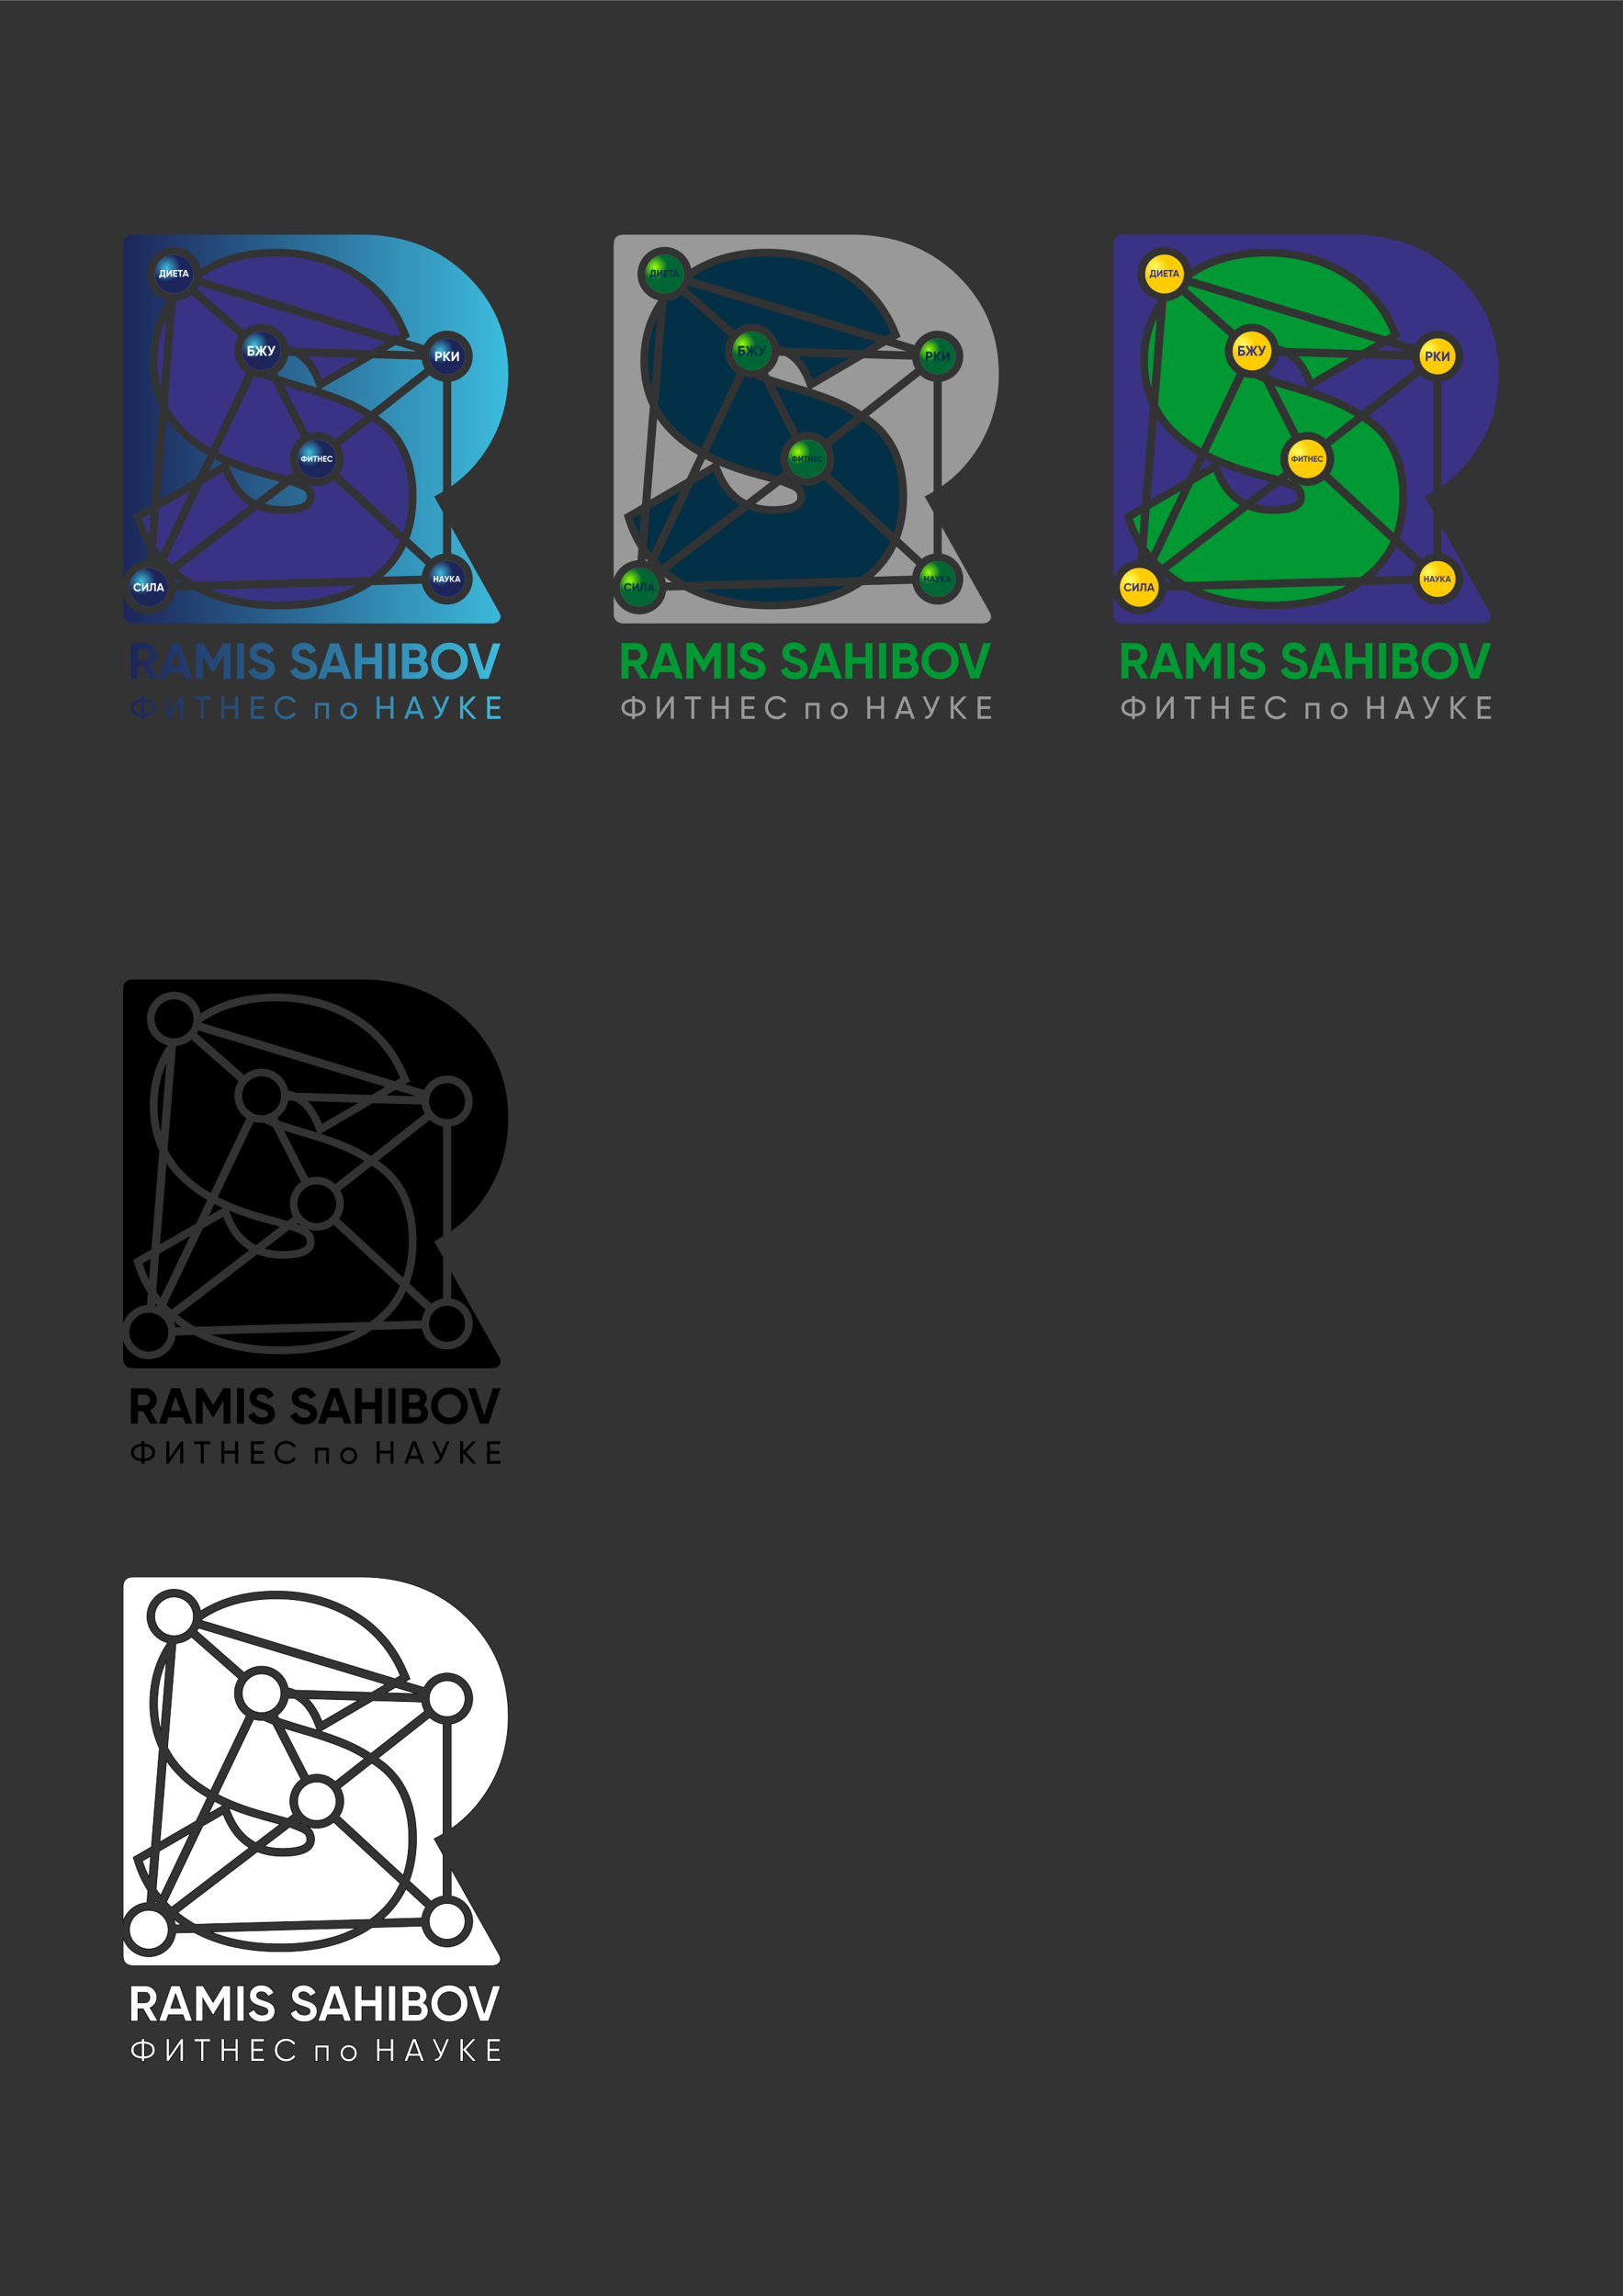 <?xml version="1.0" encoding="UTF-8"?>
<!DOCTYPE svg PUBLIC "-//W3C//DTD SVG 1.1//EN" "http://www.w3.org/Graphics/SVG/1.1/DTD/svg11.dtd">
<!-- Creator: CorelDRAW 2020 (64-Bit) -->
<svg xmlns="http://www.w3.org/2000/svg" xml:space="preserve" width="2480px" height="3508px" version="1.1" style="shape-rendering:geometricPrecision; text-rendering:geometricPrecision; image-rendering:optimizeQuality; fill-rule:evenodd; clip-rule:evenodd"
viewBox="0 0 2480 3507.43"
 xmlns:xlink="http://www.w3.org/1999/xlink"
 xmlns:xodm="http://www.corel.com/coreldraw/odm/2003">
 <rect x="0" y="0" width="2480" height="3507.43" fill="#333333" stroke="none"/>
 <defs>
  <style type="text/css">
   <![CDATA[
    .str0 {stroke:black;stroke-width:0.9;stroke-miterlimit:22.926}
    .fil15 {fill:black}
    .fil1 {fill:#009933}
    .fil7 {fill:#023047}
    .fil0 {fill:#3A3285}
    .fil2 {fill:#999999}
    .fil17 {fill:white}
    .fil16 {fill:black;fill-rule:nonzero}
    .fil5 {fill:#009933;fill-rule:nonzero}
    .fil9 {fill:#023047;fill-rule:nonzero}
    .fil4 {fill:#3A3285;fill-rule:nonzero}
    .fil6 {fill:#999999;fill-rule:nonzero}
    .fil12 {fill:white;fill-rule:nonzero}
    .fil18 {fill:white;fill-rule:nonzero}
    .fil10 {fill:url(#id0)}
    .fil8 {fill:url(#id1)}
    .fil3 {fill:url(#id2)}
    .fil11 {fill:url(#id3)}
    .fil14 {fill:url(#id4);fill-rule:nonzero}
    .fil13 {fill:url(#id5);fill-rule:nonzero}
   ]]>
  </style>
  <linearGradient id="id0" gradientUnits="userSpaceOnUse" x1="188.18" y1="655.19" x2="776.66" y2="655.19">
   <stop offset="0" style="stop-opacity:1; stop-color:#1C265A"/>
   <stop offset="1" style="stop-opacity:1; stop-color:#3CBCDD"/>
  </linearGradient>
  <radialGradient id="id1" gradientUnits="objectBoundingBox" cx="25%" cy="32%" r="32.999%" fx="25%" fy="32%">
   <stop offset="0" style="stop-opacity:1; stop-color:#99FF00"/>
   <stop offset="1" style="stop-opacity:1; stop-color:#006633"/>
  </radialGradient>
  <radialGradient id="id2" gradientUnits="objectBoundingBox" cx="25%" cy="32%" r="32.999%" fx="25%" fy="32%">
   <stop offset="0" style="stop-opacity:1; stop-color:#FFFF66"/>
   <stop offset="1" style="stop-opacity:1; stop-color:#FFCC00"/>
  </radialGradient>
  <radialGradient id="id3" gradientUnits="objectBoundingBox" cx="31%" cy="33.999%" r="36.001%" fx="31%" fy="33.999%">
   <stop offset="0" style="stop-opacity:1; stop-color:#3CBCDD"/>
   <stop offset="1" style="stop-opacity:1; stop-color:#1C265A"/>
  </radialGradient>
  <linearGradient id="id4" gradientUnits="userSpaceOnUse" xlink:href="#id0" x1="200.09" y1="1080.83" x2="764.75" y2="1080.83">
  </linearGradient>
  <linearGradient id="id5" gradientUnits="userSpaceOnUse" xlink:href="#id0" x1="200.09" y1="1009.72" x2="764.75" y2="1009.72">
  </linearGradient>
 </defs>
 <g id="Слой_x0020_1">
  <g id="_1596214650016">
   <path class="fil0" d="M2065.62 358.2l-348.7 0c-10.17,0 -15.26,5.09 -15.26,15.26l0 510.4c5.18,-15.53 19.33,-26.97 36.3,-28.16l1.47 -18.33c-8.1,-12.68 -14.64,-26.58 -19.5,-41.72l-2.91 -9.06 27.8 -16.09 12.12 -150.64c-9.29,-19.7 -14.53,-42.35 -14.53,-68.4 0,-34.83 8.99,-65.95 27.29,-92.86 -18.17,-4.37 -31.67,-20.73 -31.67,-40.25 0,-22.86 18.54,-41.4 41.4,-41.4 20.05,0 36.77,14.26 40.58,33.19 34.23,-21.78 74.07,-30.39 115.72,-30.39 43.03,0 83.9,9.85 120.94,31.91 36.74,21.9 62.93,53.32 79.4,92.75l3.98 9.54 -7.45 4.35 28.86 8.7c6.36,-13.04 19.75,-22.03 35.23,-22.03 21.63,0 39.17,17.54 39.17,39.17 0,19.5 -14.27,35.67 -32.92,38.66l0 159.86c22.82,-15.93 41.72,-36.19 56.68,-60.77 20.34,-33.42 30.51,-70.48 30.51,-111.17 0,-59.58 -21.25,-109.89 -63.75,-150.95 -42.51,-41.05 -96.1,-61.57 -160.76,-61.57zm-363.96 551.86l0 26.85c0,10.18 5.45,15.26 16.35,15.26l144.9 0c9.43,0 289.57,0 321.51,0l79.56 0c5.81,0 9.99,-1.63 12.53,-4.9 2.55,-3.27 2.36,-7.45 -0.54,-12.53l-73.03 -130.01 0 40.87c18.65,2.99 32.92,19.17 32.92,38.67 0,21.63 -17.54,39.17 -39.17,39.17 -19.13,0 -35.06,-13.73 -38.49,-31.87l-76.22 2.12c-41.02,27.92 -91.29,36.93 -140.48,36.93 -45.55,0 -91.42,-7.68 -131.66,-29.35l-27.89 0.77c-2.51,20.44 -19.93,36.28 -41.05,36.28 -18.26,0 -33.76,-11.84 -39.24,-28.26zm488.78 -127.58l-13.65 -24.3c4.68,-2.34 9.23,-4.83 13.65,-7.46l0 -167.92c-7.76,-1.24 -14.75,-4.76 -20.28,-9.85l-78.88 62.06c1.08,0.73 2.14,1.47 3.21,2.22 18.44,12.91 32.48,29.67 41.79,50.16 9.98,21.96 13.67,46.1 13.67,70.08 0,23.21 -3.44,45.11 -10.98,65.13l33.51 30.88c5.11,-4.03 11.25,-6.8 17.96,-7.88l0 -63.12zm-336.35 -75.25c-4.34,-1.98 -8.61,-4.06 -12.8,-6.22l-8.98 18.83 21.78 -12.61zm-23.78 -12.21c-25.24,-14.57 -46.89,-32.87 -62.39,-55.87l-9.96 123.74 55.24 -31.98 17.11 -35.89zm287.58 -168.12l-14.18 8.29 46.14 1.35 -31.96 -9.64zm-34.49 20.15l-79.88 46.68c13.71,4.43 27.31,9.34 40.53,14.92 12.55,5.3 24.65,11.85 36.23,19.13l82.16 -64.64c-2.35,-4.22 -3.94,-8.92 -4.59,-13.91l-74.45 -2.18zm50.36 287.71c-8.21,17.04 -19.75,32.51 -35.07,46.01l59.17 -1.65c0.79,-6.03 2.96,-11.63 6.17,-16.47l-30.27 -27.89zm-343.4 54.59c-3.89,-2.68 -7.66,-5.47 -11.3,-8.36 1.15,2.73 2.01,5.61 2.55,8.6l8.75 -0.24zm-36.95 -33.1c-0.92,-1.07 -1.82,-2.16 -2.71,-3.25l-0.29 3.69c0.83,0.2 1.65,0.42 2.47,0.67l0.53 -1.11zm109.9 -144.98l2.02 5.14c8.82,22.42 21.55,38.49 39.18,47.66l36.77 -28.1c-3.85,-1.07 -7.7,-2.09 -11.5,-3.11 -9.5,-2.56 -19.01,-5.18 -28.43,-8.02 -13.03,-3.94 -25.78,-8.43 -38.04,-13.57zm54.69 58.17c8.16,2.38 17.17,3.59 27.1,3.59 8.13,0 31.55,-0.77 36.19,-9.54 0.75,-1.4 0.98,-3.01 0.98,-4.58 0,-2.44 -0.51,-4.64 -1.81,-6.71 -1.4,-2.25 -6,-4.49 -8.32,-5.49 -5.29,-2.26 -10.69,-4.45 -16.15,-6.3l-37.99 29.03zm80.08 -177.44l-3.47 -8.86c-6.98,-17.8 -16.75,-31.97 -31.25,-39.6l-9.46 -0.28c-1.95,10.74 -8.03,20.04 -16.55,26.18l2.28 4.45c1.4,0.49 2.79,0.96 4.16,1.43 13.16,4.47 26.55,8.46 39.9,12.34 4.8,1.4 9.6,2.84 14.39,4.34z"/>
   <path class="fil1" d="M1941.5 918.81c-40.01,0 -75.14,-6.09 -105.4,-18.27l221.71 -6.18c-31.46,16.3 -70.23,24.45 -116.31,24.45zm-129.88 -30.05c-2.36,-1.34 -4.69,-2.73 -6.98,-4.16 -6.87,-4.3 -13.31,-8.87 -19.33,-13.74l121.43 -92.8c11.36,4.52 24.15,6.78 38.36,6.78 32.65,0 48.98,-8.65 48.98,-25.93 0,-4.8 -1.2,-9.13 -3.6,-12.97 -1.41,-2.25 -3.57,-4.34 -6.46,-6.27 4.25,1.49 8.81,2.3 13.56,2.3 9.73,0 18.67,-3.38 25.71,-9.02l101.36 93.41c-8.82,19.63 -21.97,36.4 -39.45,50.32 -2,1.59 -4.05,3.13 -6.13,4.63l-267.45 7.45zm162.86 -153.88c-2.58,-1.09 -5.03,-2.08 -7.36,-2.98l1.91 -1.45c1.68,1.63 3.51,3.11 5.45,4.43zm-198.78 127.64c-2.69,-2.51 -5.28,-5.09 -7.76,-7.73l55.37 -116.09 31.03 -17.97c9.25,23.52 22.57,40.57 39.96,51.14l-118.6 90.65zm-16.68 -18.03c-2.41,-3.02 -4.7,-6.13 -6.88,-9.31l4.66 -57.98 47.4 -27.44 -45.18 94.73zm-17.9 -28.02c-3.9,-7.76 -7.21,-15.9 -9.95,-24.43l12.49 -7.23 -2.54 31.66zm211.8 -89.4c-5.02,-1.5 -11.71,-3.37 -20.07,-5.62 -12.48,-3.36 -21.85,-6 -28.09,-7.92 -21.85,-6.59 -41.31,-14.3 -58.4,-23.14l54.82 -114.91c3.79,1.14 7.81,1.76 11.98,1.76 1,0 1.99,-0.04 2.96,-0.11 3.73,1.84 8.48,3.85 14.27,6.02l43.11 84.23c-10.36,7.48 -17.1,19.65 -17.1,33.4 0,7.17 1.83,13.9 5.05,19.77l-8.53 6.52zm-117.53 -42.69c-30.59,-17.8 -52.53,-39.7 -65.82,-65.7l12.66 -157.37c0.43,-0.59 0.87,-1.17 1.31,-1.76 8.53,-0.84 16.31,-4.28 22.52,-9.51l72.24 63.46c-4.14,6.45 -6.54,14.11 -6.54,22.34 0,14.24 7.19,26.8 18.14,34.25l-54.51 114.29zm-76.17 -92.8c-3.33,-12.58 -5,-25.95 -5,-40.12 0,-23.93 4.5,-45.72 13.49,-65.38l-8.49 105.5zm57.6 -155.44l285.63 86.1 -21.03 12.29 -116.59 -3.41c-3.54,-1.55 -7.25,-2.78 -11.12,-3.68 -3.88,-18.84 -20.57,-33 -40.55,-33 -10.14,0 -19.43,3.65 -26.63,9.71l-72.24 -63.46c0.94,-1.45 1.78,-2.97 2.53,-4.55zm3.62 -12.1c30.96,-21.65 69.39,-32.48 115.29,-32.48 42.74,0 81.04,10.08 114.89,30.25 33.86,20.17 58.71,49.22 74.55,87.16l-8.01 4.68 -296.74 -89.46 0.02 -0.15zm240.67 122.36l-55.51 32.43c-5.69,-14.54 -12.92,-26.1 -21.68,-34.69l77.19 2.26zm-113.72 42.65c9.4,3.06 20.4,6.38 33,9.95 24.01,7.21 43.7,14.05 59.07,20.53 10,4.22 20.32,9.56 30.93,16.03l-44.67 35.15c-7.37,-6.89 -17.26,-11.11 -28.14,-11.11 -4.54,0 -8.92,0.74 -13.01,2.1l-37.18 -72.65zm134.15 53.62c2.05,1.37 4.11,2.78 6.18,4.23 16.8,11.77 29.41,26.89 37.81,45.38 8.41,18.49 12.61,40.22 12.61,65.19 0,20.7 -2.87,39.51 -8.6,56.44l-97.79 -90.12c4.43,-6.57 7.02,-14.49 7.02,-23.01 0,-7.37 -1.94,-14.28 -5.33,-20.27l48.1 -37.84z"/>
   <g>
    <path class="fil2" d="M1913.16 506.25c16.34,0 29.59,13.25 29.59,29.59 0,16.34 -13.25,29.59 -29.59,29.59 -16.34,0 -29.59,-13.25 -29.59,-29.59 0,-16.34 13.25,-29.59 29.59,-29.59z"/>
    <path class="fil2" d="M1997.58 671.41c16.23,0 29.38,13.15 29.38,29.37 0,16.23 -13.15,29.38 -29.38,29.38 -16.22,0 -29.37,-13.15 -29.37,-29.38 0,-16.22 13.15,-29.37 29.37,-29.37z"/>
    <path class="fil2" d="M1740.9 867.4c16.32,0 29.55,13.24 29.55,29.56 0,16.32 -13.23,29.55 -29.55,29.55 -16.32,0 -29.55,-13.23 -29.55,-29.55 0,-16.32 13.23,-29.56 29.55,-29.56z"/>
    <path class="fil2" d="M2196.69 516.78c15.11,0 27.36,12.25 27.36,27.36 0,15.1 -12.25,27.35 -27.36,27.35 -15.11,0 -27.36,-12.25 -27.36,-27.35 0,-15.11 12.25,-27.36 27.36,-27.36z"/>
    <path class="fil2" d="M2196.69 856.91c15.11,0 27.36,12.25 27.36,27.36 0,15.11 -12.25,27.36 -27.36,27.36 -15.11,0 -27.36,-12.25 -27.36,-27.36 0,-15.11 12.25,-27.36 27.36,-27.36z"/>
    <path class="fil2" d="M1779.43 388.76c16.34,0 29.59,13.25 29.59,29.59 0,16.35 -13.25,29.6 -29.59,29.6 -16.34,0 -29.59,-13.25 -29.59,-29.6 0,-16.34 13.25,-29.59 29.59,-29.59z"/>
   </g>
   <path class="fil3" d="M1913.16 506.25c16.34,0 29.59,13.25 29.59,29.59 0,16.34 -13.25,29.59 -29.59,29.59 -16.34,0 -29.59,-13.25 -29.59,-29.59 0,-16.34 13.25,-29.59 29.59,-29.59z"/>
   <path class="fil3" d="M1997.58 671.41c16.23,0 29.38,13.15 29.38,29.37 0,16.23 -13.15,29.38 -29.38,29.38 -16.22,0 -29.37,-13.15 -29.37,-29.38 0,-16.22 13.15,-29.37 29.37,-29.37z"/>
   <path class="fil3" d="M1740.9 867.4c16.32,0 29.55,13.24 29.55,29.56 0,16.32 -13.23,29.55 -29.55,29.55 -16.32,0 -29.55,-13.23 -29.55,-29.55 0,-16.32 13.23,-29.56 29.55,-29.56z"/>
   <path class="fil3" d="M2196.69 516.78c15.11,0 27.36,12.25 27.36,27.36 0,15.1 -12.25,27.35 -27.36,27.35 -15.11,0 -27.36,-12.25 -27.36,-27.35 0,-15.11 12.25,-27.36 27.36,-27.36z"/>
   <path class="fil3" d="M2196.69 856.91c15.11,0 27.36,12.25 27.36,27.36 0,15.11 -12.25,27.36 -27.36,27.36 -15.11,0 -27.36,-12.25 -27.36,-27.36 0,-15.11 12.25,-27.36 27.36,-27.36z"/>
   <path class="fil3" d="M1779.43 388.76c16.34,0 29.59,13.25 29.59,29.59 0,16.35 -13.25,29.6 -29.59,29.6 -16.34,0 -29.59,-13.25 -29.59,-29.6 0,-16.34 13.25,-29.59 29.59,-29.59z"/>
   <path class="fil4" d="M1981.97 698.37c0.72,0.62 1.08,1.42 1.08,2.41 0,0.99 -0.36,1.8 -1.08,2.41 -0.72,0.62 -1.68,0.99 -2.89,1.11l0 1 -1.66 0 0 -1c-1.22,-0.13 -2.18,-0.5 -2.89,-1.11 -0.71,-0.62 -1.06,-1.42 -1.06,-2.41 0,-0.99 0.35,-1.79 1.06,-2.41 0.71,-0.61 1.67,-0.98 2.89,-1.1l0 -1.01 1.66 0 0 1.01c1.21,0.11 2.17,0.48 2.89,1.1zm-2.89 4.37c1.51,-0.18 2.26,-0.83 2.26,-1.96 0,-1.14 -0.75,-1.79 -2.26,-1.97l0 3.93zm-3.92 -1.96c0,1.13 0.75,1.78 2.26,1.94l0 -3.89c-1.51,0.16 -2.26,0.81 -2.26,1.95zm13.98 4.33l0 -5.25 -3.7 5.25 -1.32 0 0 -8.66 1.71 0 0 5.3 3.71 -5.3 1.3 0 0 8.66 -1.7 0zm9.04 -8.66l0 1.63 -2.34 0 0 7.03 -1.7 0 0 -7.03 -2.33 0 0 -1.63 6.37 0zm5.88 0l1.7 0 0 8.66 -1.7 0 0 -3.59 -3.21 0 0 3.59 -1.71 0 0 -8.66 1.71 0 0 3.44 3.21 0 0 -3.44zm5.02 7.03l3.65 0 0 1.63 -5.36 0 0 -8.66 5.3 0 0 1.63 -3.59 0 0 1.85 3.28 0 0 1.61 -3.28 0 0 1.94zm8.9 1.81c-1.31,0 -2.38,-0.44 -3.23,-1.3 -0.85,-0.87 -1.28,-1.94 -1.28,-3.21 0,-1.28 0.43,-2.35 1.28,-3.21 0.85,-0.86 1.92,-1.29 3.23,-1.29 0.78,0 1.51,0.18 2.17,0.55 0.66,0.36 1.18,0.86 1.55,1.49l-1.47 0.85c-0.21,-0.39 -0.52,-0.69 -0.92,-0.91 -0.39,-0.22 -0.84,-0.33 -1.33,-0.33 -0.84,0 -1.52,0.27 -2.04,0.8 -0.51,0.52 -0.77,1.21 -0.77,2.05 0,0.83 0.26,1.52 0.77,2.04 0.52,0.53 1.2,0.8 2.04,0.8 0.49,0 0.94,-0.11 1.34,-0.33 0.4,-0.22 0.7,-0.52 0.91,-0.9l1.47 0.85c-0.37,0.63 -0.88,1.13 -1.54,1.5 -0.66,0.36 -1.39,0.55 -2.18,0.55z"/>
   <path class="fil4" d="M2181.41 879.63l1.8 0 0 9.18 -1.8 0 0 -3.8 -3.41 0 0 3.8 -1.81 0 0 -9.18 1.81 0 0 3.65 3.41 0 0 -3.65zm9.54 9.18l-0.59 -1.65 -3.77 0 -0.55 1.65 -1.96 0 3.22 -9.18 2.24 0 3.24 9.18 -1.83 0zm-3.77 -3.34l2.58 0 -1.32 -3.75 -1.26 3.75zm11.04 -5.84l1.81 0 -2.75 6.66c-0.74,1.78 -1.95,2.62 -3.62,2.52l0 -1.69c0.49,0.04 0.88,-0.02 1.19,-0.2 0.3,-0.18 0.55,-0.47 0.75,-0.88l-3 -6.41 1.81 0 2.01 4.42 1.8 -4.42zm9.97 9.18l-2.08 0 -3.28 -4.3 0 4.3 -1.81 0 0 -9.18 1.81 0 0 4.05 3.15 -4.05 2.08 0 -3.4 4.46 3.53 4.72zm7.17 0l-0.59 -1.65 -3.77 0 -0.55 1.65 -1.96 0 3.22 -9.18 2.24 0 3.24 9.18 -1.83 0zm-3.77 -3.34l2.58 0 -1.32 -3.75 -1.26 3.75z"/>
   <path class="fil4" d="M2184.06 536.92c1.39,0 2.55,0.47 3.5,1.41 0.95,0.93 1.42,2.08 1.42,3.44 0,1.36 -0.47,2.5 -1.42,3.44 -0.95,0.93 -2.11,1.4 -3.5,1.4l-2.54 0 0 4.74 -2.84 0 0 -14.43 5.38 0zm0 7.03c0.6,0 1.1,-0.21 1.5,-0.63 0.4,-0.42 0.6,-0.94 0.6,-1.55 0,-0.64 -0.2,-1.16 -0.6,-1.57 -0.4,-0.41 -0.9,-0.62 -1.5,-0.62l-2.54 0 0 4.37 2.54 0zm18.05 7.4l-3.28 0 -5.15 -6.76 0 6.76 -2.84 0 0 -14.43 2.84 0 0 6.36 4.95 -6.36 3.27 0 -5.33 7.01 5.54 7.42zm9.75 0l0 -8.75 -6.16 8.75 -2.19 0 0 -14.43 2.84 0 0 8.82 6.18 -8.82 2.17 0 0 14.43 -2.84 0z"/>
   <path class="fil4" d="M1765.55 420.6l1.11 0 0 3.94 -2.05 0 0 -1.99 -5.74 0 0 1.99 -2.05 0 0 -3.94 1.01 0c0.58,-0.81 0.86,-1.98 0.86,-3.52l0 -4.91 6.86 0 0 8.43zm-5.52 0l3.47 0 0 -6.52 -2.76 0 0 3.03c0,1.5 -0.24,2.66 -0.71,3.49zm14 1.95l0 -6.3 -4.43 6.3 -1.57 0 0 -10.38 2.04 0 0 6.35 4.46 -6.35 1.55 0 0 10.38 -2.05 0zm6.03 -1.95l4.38 0 0 1.95 -6.43 0 0 -10.38 6.35 0 0 1.96 -4.3 0 0 2.21 3.93 0 0 1.92 -3.93 0 0 2.34zm12.69 -8.43l0 1.96 -2.81 0 0 8.42 -2.05 0 0 -8.42 -2.79 0 0 -1.96 7.65 0zm7.21 10.38l-0.66 -1.87 -4.27 0 -0.62 1.87 -2.21 0 3.63 -10.38 2.54 0 3.66 10.38 -2.07 0zm-4.26 -3.78l2.92 0 -1.5 -4.24 -1.42 4.24z"/>
   <path class="fil4" d="M1897.68 533.93c1.46,0 2.66,0.44 3.59,1.3 0.94,0.87 1.4,2 1.4,3.37 0,1.4 -0.46,2.53 -1.4,3.4 -0.93,0.86 -2.13,1.3 -3.59,1.3l-5.78 0 0 -15.08 9.48 0 0 2.85 -6.5 0 0 2.86 2.8 0zm0 6.59c0.59,0 1.07,-0.17 1.46,-0.5 0.39,-0.34 0.58,-0.81 0.58,-1.42 0,-0.6 -0.19,-1.06 -0.58,-1.4 -0.39,-0.33 -0.87,-0.49 -1.46,-0.49l-2.8 0 0 3.81 2.8 0zm24.2 2.78l-3.31 0 -4.68 -6.88 0 6.88 -2.97 0 0 -6.87 -4.67 6.87 -3.3 0 5.24 -7.69 -5.02 -7.39 3.29 0 4.46 6.72 0 -6.72 2.97 0 0 6.73 4.46 -6.73 3.32 0 -5.04 7.39 5.25 7.69zm9.57 -15.08l2.97 0 -4.53 10.94c-1.21,2.92 -3.19,4.29 -5.94,4.14l0 -2.78c0.81,0.07 1.46,-0.04 1.95,-0.33 0.5,-0.3 0.91,-0.77 1.24,-1.43l-4.93 -10.54 2.97 0 3.31 7.27 2.96 -7.27z"/>
   <path class="fil4" d="M1723.82 903.26c-1.82,0 -3.33,-0.6 -4.52,-1.82 -1.19,-1.21 -1.78,-2.7 -1.78,-4.48 0,-1.79 0.59,-3.29 1.78,-4.5 1.19,-1.21 2.7,-1.81 4.52,-1.81 1.1,0 2.12,0.26 3.05,0.77 0.92,0.52 1.65,1.21 2.17,2.09l-2.06 1.19c-0.3,-0.54 -0.73,-0.96 -1.28,-1.27 -0.56,-0.31 -1.18,-0.46 -1.88,-0.46 -1.17,0 -2.12,0.37 -2.85,1.11 -0.72,0.74 -1.08,1.7 -1.08,2.88 0,1.16 0.36,2.12 1.08,2.86 0.73,0.74 1.68,1.1 2.85,1.1 0.7,0 1.32,-0.15 1.88,-0.45 0.57,-0.31 0.99,-0.73 1.28,-1.26l2.06 1.2c-0.52,0.87 -1.24,1.57 -2.17,2.08 -0.92,0.52 -1.94,0.77 -3.05,0.77zm13.71 -0.24l0 -7.36 -5.18 7.36 -1.84 0 0 -12.13 2.39 0 0 7.42 5.2 -7.42 1.82 0 0 12.13 -2.39 0zm3.71 0l0 -2.22c0.71,0.11 1.25,-0.04 1.61,-0.43 0.36,-0.39 0.54,-1.16 0.54,-2.3l0 -7.18 8.24 0 0 12.13 -2.37 0 0 -9.84 -3.5 0 0 4.82c0,1.05 -0.13,1.93 -0.38,2.65 -0.25,0.71 -0.6,1.24 -1.05,1.59 -0.44,0.35 -0.92,0.58 -1.42,0.69 -0.5,0.12 -1.06,0.15 -1.67,0.09zm20.62 0l-0.77 -2.18 -4.99 0 -0.72 2.18 -2.59 0 4.25 -12.13 2.96 0 4.28 12.13 -2.42 0zm-4.98 -4.42l3.42 0 -1.75 -4.95 -1.67 4.95z"/>
   <path class="fil5" d="M1743.25 1036.29l-10.94 -18.78 -8.07 0 0 18.78 -10.67 0 0 -54.1 21.64 0c5,0 9.25,1.75 12.75,5.25 3.51,3.51 5.26,7.73 5.26,12.68 0,3.35 -0.96,6.45 -2.86,9.31 -1.91,2.86 -4.43,5.01 -7.58,6.46l11.98 20.4 -11.51 0zm-19.01 -44.13l0 16 10.97 0c2.01,0 3.74,-0.79 5.18,-2.36 1.44,-1.57 2.16,-3.47 2.16,-5.68 0,-2.22 -0.72,-4.1 -2.16,-5.64 -1.44,-1.55 -3.17,-2.32 -5.18,-2.32l-10.97 0zm72.35 44.13l-3.44 -9.74 -22.23 0 -3.25 9.74 -11.51 0 18.93 -54.1 13.22 0 19.09 54.1 -10.81 0zm-22.19 -19.71l15.22 0 -7.81 -22.1 -7.41 22.1zm91.19 -34.39l0 54.1 -10.59 0 0 -35.09 -15.25 25.09 -1.25 0.06 -15.18 -25.02 0 34.96 -10.67 0 0 -54.1 10.98 0 15.5 25.54 15.45 -25.54 11.01 0zm10.05 0l10.67 0 0 54.1 -10.67 0 0 -54.1zm38.33 55.18c-5.35,0 -9.86,-1.2 -13.52,-3.59 -3.66,-2.4 -6.24,-5.66 -7.73,-9.78l9.12 -5.33c2.11,5.51 6.26,8.27 12.44,8.27 2.99,0 5.18,-0.54 6.57,-1.63 1.39,-1.08 2.09,-2.44 2.09,-4.09 0,-1.91 -0.85,-3.39 -2.55,-4.45 -1.7,-1.05 -4.74,-2.2 -9.12,-3.43 -2.42,-0.73 -4.47,-1.45 -6.14,-2.17 -1.68,-0.72 -3.35,-1.69 -5.03,-2.9 -1.67,-1.21 -2.95,-2.74 -3.82,-4.6 -0.88,-1.85 -1.32,-4.01 -1.32,-6.49 0,-4.89 1.74,-8.79 5.22,-11.71 3.48,-2.91 7.66,-4.36 12.56,-4.36 4.38,0 8.23,1.07 11.55,3.2 3.33,2.14 5.91,5.12 7.77,8.93l-8.97 5.18c-2.16,-4.64 -5.61,-6.96 -10.35,-6.96 -2.22,0 -3.96,0.51 -5.22,1.51 -1.26,1 -1.89,2.31 -1.89,3.9 0,1.7 0.71,3.08 2.12,4.14 1.42,1.05 4.14,2.2 8.16,3.44 1.64,0.51 2.89,0.91 3.74,1.19 0.85,0.29 2.01,0.73 3.48,1.32 1.47,0.59 2.6,1.15 3.4,1.66 0.8,0.52 1.72,1.21 2.75,2.09 1.03,0.87 1.81,1.77 2.35,2.7 0.55,0.93 1.01,2.05 1.4,3.36 0.38,1.32 0.58,2.75 0.58,4.29 0,5 -1.82,8.97 -5.45,11.91 -3.64,2.93 -8.36,4.4 -14.19,4.4zm64.38 0c-5.35,0 -9.86,-1.2 -13.52,-3.59 -3.66,-2.4 -6.24,-5.66 -7.73,-9.78l9.12 -5.33c2.11,5.51 6.26,8.27 12.44,8.27 2.99,0 5.18,-0.54 6.57,-1.63 1.39,-1.08 2.09,-2.44 2.09,-4.09 0,-1.91 -0.85,-3.39 -2.55,-4.45 -1.7,-1.05 -4.74,-2.2 -9.12,-3.43 -2.42,-0.73 -4.47,-1.45 -6.15,-2.17 -1.67,-0.72 -3.34,-1.69 -5.02,-2.9 -1.67,-1.21 -2.95,-2.74 -3.83,-4.6 -0.87,-1.85 -1.31,-4.01 -1.31,-6.49 0,-4.89 1.74,-8.79 5.22,-11.71 3.48,-2.91 7.66,-4.36 12.56,-4.36 4.38,0 8.23,1.07 11.55,3.2 3.33,2.14 5.91,5.12 7.77,8.93l-8.97 5.18c-2.16,-4.64 -5.61,-6.96 -10.35,-6.96 -2.22,0 -3.96,0.51 -5.22,1.51 -1.26,1 -1.89,2.31 -1.89,3.9 0,1.7 0.71,3.08 2.12,4.14 1.42,1.05 4.14,2.2 8.16,3.44 1.64,0.51 2.89,0.91 3.74,1.19 0.85,0.29 2.01,0.73 3.48,1.32 1.47,0.59 2.6,1.15 3.4,1.66 0.8,0.52 1.72,1.21 2.75,2.09 1.03,0.87 1.81,1.77 2.35,2.7 0.54,0.93 1.01,2.05 1.39,3.36 0.39,1.32 0.58,2.75 0.58,4.29 0,5 -1.81,8.97 -5.44,11.91 -3.64,2.93 -8.36,4.4 -14.19,4.4zm61.3 -1.08l-3.43 -9.74 -22.24 0 -3.24 9.74 -11.52 0 18.94 -54.1 13.21 0 19.09 54.1 -10.81 0zm-22.19 -19.71l15.23 0 -7.81 -22.1 -7.42 22.1zm69.02 -34.39l10.59 0 0 54.1 -10.59 0 0 -22.41 -20.1 0 0 22.41 -10.66 0 0 -54.1 10.66 0 0 21.48 20.1 0 0 -21.48zm20.63 0l10.67 0 0 54.1 -10.67 0 0 -54.1zm53.41 26.04c4.74,2.73 7.11,6.86 7.11,12.37 0,4.59 -1.63,8.35 -4.87,11.28 -3.25,2.94 -7.24,4.41 -11.98,4.41l-22.95 0 0 -54.1 21.33 0c4.63,0 8.54,1.43 11.71,4.29 3.16,2.86 4.75,6.5 4.75,10.93 0,4.49 -1.7,8.09 -5.1,10.82zm-11.36 -16.07l-10.67 0 0 11.9 10.67 0c1.65,0 3.02,-0.57 4.13,-1.7 1.11,-1.13 1.66,-2.55 1.66,-4.25 0,-1.7 -0.54,-3.12 -1.62,-4.25 -1.08,-1.13 -2.47,-1.7 -4.17,-1.7zm1.62 34.16c1.8,0 3.3,-0.61 4.48,-1.82 1.19,-1.21 1.78,-2.74 1.78,-4.6 0,-1.8 -0.59,-3.31 -1.78,-4.52 -1.18,-1.21 -2.68,-1.81 -4.48,-1.81l-12.29 0 0 12.75 12.29 0zm69.33 2.9c-5.47,5.43 -12.11,8.15 -19.94,8.15 -7.84,0 -14.47,-2.72 -19.91,-8.15 -5.43,-5.44 -8.15,-12.1 -8.15,-19.98 0,-7.88 2.72,-14.54 8.15,-19.98 5.44,-5.44 12.07,-8.15 19.91,-8.15 7.83,0 14.47,2.71 19.94,8.15 5.46,5.44 8.19,12.1 8.19,19.98 0,7.88 -2.73,14.54 -8.19,19.98zm-32.39 -7.27c3.35,3.33 7.5,4.99 12.45,4.99 4.94,0 9.09,-1.66 12.44,-4.99 3.35,-3.32 5.02,-7.56 5.02,-12.71 0,-5.15 -1.67,-9.4 -5.02,-12.75 -3.35,-3.35 -7.5,-5.03 -12.44,-5.03 -4.95,0 -9.1,1.68 -12.45,5.03 -3.35,3.35 -5.02,7.6 -5.02,12.75 0,5.15 1.67,9.39 5.02,12.71zm59.05 14.34l-18.16 -54.1 11.59 0 13.23 41.59 13.12 -41.59 11.67 0 -18.23 54.1 -13.22 0z"/>
   <path class="fil6" d="M1746.01 1071.35c2.95,2.34 4.43,5.51 4.43,9.48 0,3.98 -1.48,7.14 -4.43,9.49 -2.95,2.35 -6.88,3.68 -11.81,4.01l0 3.86 -4.44 0 0 -3.86c-4.89,-0.33 -8.81,-1.66 -11.76,-4.01 -2.95,-2.35 -4.43,-5.51 -4.43,-9.49 0,-3.97 1.48,-7.14 4.43,-9.48 2.95,-2.35 6.87,-3.69 11.76,-4.01l0 -3.87 4.44 0 0 3.87c4.93,0.32 8.86,1.66 11.81,4.01zm-11.81 18.82c3.69,-0.26 6.56,-1.16 8.61,-2.71 2.05,-1.55 3.08,-3.76 3.08,-6.63 0,-2.86 -1.03,-5.07 -3.08,-6.62 -2.05,-1.55 -4.92,-2.46 -8.61,-2.72l0 18.68zm-16.13 -9.34c0,2.84 1.03,5.03 3.08,6.58 2.05,1.55 4.92,2.45 8.61,2.71l0 -18.63c-3.69,0.26 -6.56,1.17 -8.61,2.72 -2.05,1.55 -3.08,3.76 -3.08,6.62zm70.85 17.12l0 -25.63 -17.69 25.63 -3.58 0 0 -34.23 4.55 0 0 25.57 17.6 -25.57 3.67 0 0 34.23 -4.55 0zm46.01 -34.23l0 4.3 -10.12 0 0 29.93 -4.5 0 0 -29.93 -10.07 0 0 -4.3 24.69 0zm37.9 0l4.49 0 0 34.23 -4.49 0 0 -15.41 -16.63 0 0 15.41 -4.55 0 0 -34.23 4.55 0 0 14.52 16.63 0 0 -14.52zm28.6 29.92l15.89 0 0 4.31 -20.44 0 0 -34.23 20.2 0 0 4.3 -15.65 0 0 10.52 14.42 0 0 4.25 -14.42 0 0 10.85zm49.43 4.94c-5.18,0 -9.46,-1.71 -12.83,-5.13 -3.37,-3.42 -5.06,-7.63 -5.06,-12.62 0,-4.98 1.69,-9.19 5.06,-12.61 3.37,-3.42 7.65,-5.14 12.83,-5.14 3.13,0 6.01,0.75 8.63,2.25 2.63,1.5 4.67,3.52 6.14,6.07l-3.96 2.29c-0.98,-1.89 -2.44,-3.39 -4.38,-4.52 -1.94,-1.12 -4.08,-1.69 -6.43,-1.69 -3.94,0 -7.16,1.28 -9.65,3.82 -2.5,2.54 -3.74,5.72 -3.74,9.53 0,3.79 1.24,6.95 3.74,9.49 2.49,2.54 5.71,3.81 9.65,3.81 2.35,0 4.49,-0.56 6.43,-1.68 1.94,-1.13 3.4,-2.62 4.38,-4.48l3.96 2.25c-1.43,2.54 -3.47,4.57 -6.11,6.09 -2.64,1.51 -5.53,2.27 -8.66,2.27zm65.23 -25.08l0 24.45 -4.25 0 0 -20.39 -12.67 0 0 20.39 -4.25 0 0 -24.45 21.17 0zm39.31 21.37c-2.51,2.47 -5.55,3.71 -9.14,3.71 -3.59,0 -6.63,-1.24 -9.12,-3.71 -2.49,-2.48 -3.74,-5.53 -3.74,-9.15 0,-3.62 1.25,-6.66 3.74,-9.14 2.49,-2.48 5.53,-3.72 9.12,-3.72 3.59,0 6.63,1.24 9.14,3.72 2.51,2.48 3.77,5.52 3.77,9.14 0,3.62 -1.26,6.67 -3.77,9.15zm-9.14 -0.44c2.45,0 4.5,-0.84 6.16,-2.5 1.66,-1.66 2.5,-3.73 2.5,-6.21 0,-2.47 -0.84,-4.55 -2.5,-6.21 -1.66,-1.66 -3.71,-2.49 -6.16,-2.49 -2.41,0 -4.45,0.83 -6.11,2.49 -1.66,1.66 -2.5,3.74 -2.5,6.21 0,2.48 0.84,4.55 2.5,6.21 1.66,1.66 3.7,2.5 6.11,2.5zm64.01 -30.71l4.49 0 0 34.23 -4.49 0 0 -15.41 -16.63 0 0 15.41 -4.55 0 0 -34.23 4.55 0 0 14.52 16.63 0 0 -14.52zm46.59 34.23l-2.79 -7.68 -15.39 0 -2.79 7.68 -4.84 0 12.76 -34.23 5.13 0 12.76 34.23 -4.84 0zm-16.63 -11.93l12.29 0 -6.14 -16.9 -6.15 16.9zm55.41 -22.3l4.59 0 -11 26.11c-1.24,2.93 -2.82,5.06 -4.74,6.38 -1.92,1.32 -4.27,1.9 -7.04,1.74l0 -4.21c1.89,0.2 3.41,-0.08 4.59,-0.83 1.17,-0.75 2.15,-2.04 2.93,-3.87l0.34 -0.81 -11.58 -24.51 4.6 0 9.07 19.55 8.24 -19.55zm45.86 34.23l-5.57 0 -14.77 -16.45 0 16.45 -4.55 0 0 -34.23 4.55 0 0 15.49 14.28 -15.49 5.57 0 -15.1 16.62 15.59 17.61zm20.83 -4.31l15.89 0 0 4.31 -20.44 0 0 -34.23 20.2 0 0 4.3 -15.65 0 0 10.52 14.43 0 0 4.25 -14.43 0 0 10.85z"/>
   <path class="fil2" d="M1301.72 358.2l-348.7 0c-10.17,0 -15.26,5.09 -15.26,15.26l0 510.4c5.18,-15.53 19.33,-26.97 36.3,-28.16l1.47 -18.33c-8.1,-12.68 -14.64,-26.58 -19.5,-41.72l-2.91 -9.06 27.8 -16.09 12.12 -150.64c-9.29,-19.7 -14.53,-42.35 -14.53,-68.4 0,-34.83 8.99,-65.95 27.29,-92.86 -18.17,-4.37 -31.67,-20.73 -31.67,-40.25 0,-22.86 18.54,-41.4 41.4,-41.4 20.04,0 36.77,14.26 40.58,33.19 34.23,-21.78 74.07,-30.39 115.72,-30.39 43.03,0 83.9,9.85 120.93,31.91 36.75,21.9 62.94,53.32 79.41,92.75l3.98 9.54 -7.45 4.35 28.86 8.7c6.36,-13.04 19.75,-22.03 35.23,-22.03 21.62,0 39.17,17.54 39.17,39.17 0,19.5 -14.27,35.67 -32.92,38.66l0 159.86c22.82,-15.93 41.71,-36.19 56.68,-60.77 20.34,-33.42 30.51,-70.48 30.51,-111.17 0,-59.58 -21.25,-109.89 -63.75,-150.95 -42.51,-41.05 -96.1,-61.57 -160.76,-61.57zm-363.96 551.86l0 26.85c0,10.18 5.45,15.26 16.35,15.26l144.9 0c9.43,0 289.57,0 321.51,0l79.56 0c5.81,0 9.99,-1.63 12.53,-4.9 2.54,-3.27 2.36,-7.45 -0.54,-12.53l-73.03 -130.01 0 40.87c18.65,2.99 32.92,19.17 32.92,38.67 0,21.63 -17.55,39.17 -39.17,39.17 -19.13,0 -35.06,-13.73 -38.49,-31.87l-76.22 2.12c-41.02,27.92 -91.29,36.93 -140.48,36.93 -45.55,0 -91.42,-7.68 -131.66,-29.35l-27.89 0.77c-2.51,20.44 -19.94,36.28 -41.05,36.28 -18.26,0 -33.76,-11.84 -39.24,-28.26zm488.78 -127.58l-13.65 -24.3c4.68,-2.34 9.23,-4.83 13.65,-7.46l0 -167.92c-7.76,-1.24 -14.75,-4.76 -20.28,-9.85l-78.88 62.06c1.08,0.73 2.14,1.47 3.21,2.22 18.44,12.91 32.48,29.67 41.79,50.16 9.98,21.96 13.67,46.1 13.67,70.08 0,23.21 -3.44,45.11 -10.98,65.13l33.51 30.88c5.11,-4.03 11.25,-6.8 17.96,-7.88l0 -63.12zm-336.35 -75.25c-4.34,-1.98 -8.61,-4.06 -12.8,-6.22l-8.98 18.83 21.78 -12.61zm-23.78 -12.21c-25.24,-14.57 -46.89,-32.87 -62.39,-55.87l-9.96 123.74 55.24 -31.98 17.11 -35.89zm287.58 -168.12l-14.18 8.29 46.14 1.35 -31.96 -9.64zm-34.49 20.15l-79.88 46.68c13.71,4.43 27.31,9.34 40.53,14.92 12.55,5.3 24.65,11.85 36.23,19.13l82.16 -64.64c-2.35,-4.22 -3.94,-8.92 -4.59,-13.91l-74.45 -2.18zm50.36 287.71c-8.21,17.04 -19.75,32.51 -35.07,46.01l59.17 -1.65c0.79,-6.03 2.96,-11.63 6.17,-16.47l-30.27 -27.89zm-343.4 54.59c-3.89,-2.68 -7.66,-5.47 -11.3,-8.36 1.15,2.73 2.01,5.61 2.55,8.6l8.75 -0.24zm-36.95 -33.1c-0.92,-1.07 -1.82,-2.16 -2.71,-3.25l-0.29 3.69c0.83,0.2 1.65,0.42 2.47,0.67l0.53 -1.11zm109.9 -144.98l2.02 5.14c8.82,22.42 21.55,38.49 39.18,47.66l36.77 -28.1c-3.85,-1.07 -7.7,-2.09 -11.5,-3.11 -9.5,-2.56 -19.01,-5.18 -28.43,-8.02 -13.03,-3.94 -25.78,-8.43 -38.04,-13.57zm54.69 58.17c8.16,2.38 17.17,3.59 27.1,3.59 8.13,0 31.55,-0.77 36.19,-9.54 0.75,-1.4 0.98,-3.01 0.98,-4.58 0,-2.44 -0.52,-4.64 -1.81,-6.71 -1.4,-2.25 -6,-4.49 -8.32,-5.49 -5.29,-2.26 -10.69,-4.45 -16.15,-6.3l-37.99 29.03zm80.08 -177.44l-3.47 -8.86c-6.98,-17.8 -16.75,-31.97 -31.25,-39.6l-9.46 -0.28c-1.95,10.74 -8.03,20.04 -16.55,26.18l2.28 4.45c1.4,0.49 2.79,0.96 4.16,1.43 13.16,4.47 26.55,8.46 39.9,12.34 4.8,1.4 9.6,2.84 14.39,4.34z"/>
   <path class="fil7" d="M1177.6 918.81c-40.01,0 -75.14,-6.09 -105.4,-18.27l221.71 -6.18c-31.46,16.3 -70.23,24.45 -116.31,24.45zm-129.88 -30.05c-2.36,-1.34 -4.69,-2.73 -6.98,-4.16 -6.87,-4.3 -13.31,-8.87 -19.33,-13.74l121.43 -92.8c11.36,4.52 24.15,6.78 38.36,6.78 32.65,0 48.98,-8.65 48.98,-25.93 0,-4.8 -1.2,-9.13 -3.6,-12.97 -1.41,-2.25 -3.57,-4.34 -6.46,-6.27 4.25,1.49 8.81,2.3 13.56,2.3 9.73,0 18.67,-3.38 25.71,-9.02l101.36 93.41c-8.82,19.63 -21.97,36.4 -39.45,50.32 -2,1.59 -4.05,3.13 -6.13,4.63l-267.45 7.45zm162.86 -153.88c-2.58,-1.09 -5.03,-2.08 -7.36,-2.98l1.91 -1.45c1.68,1.63 3.51,3.11 5.45,4.43zm-198.78 127.64c-2.69,-2.51 -5.28,-5.09 -7.76,-7.73l55.37 -116.09 31.03 -17.97c9.25,23.52 22.57,40.57 39.96,51.14l-118.6 90.65zm-16.68 -18.03c-2.41,-3.02 -4.7,-6.13 -6.88,-9.31l4.66 -57.98 47.4 -27.44 -45.18 94.73zm-17.9 -28.02c-3.9,-7.76 -7.21,-15.9 -9.95,-24.43l12.49 -7.23 -2.54 31.66zm211.8 -89.4c-5.02,-1.5 -11.71,-3.37 -20.07,-5.62 -12.48,-3.36 -21.85,-6 -28.09,-7.92 -21.85,-6.59 -41.31,-14.3 -58.4,-23.14l54.81 -114.91c3.8,1.14 7.82,1.76 11.99,1.76 1,0 1.99,-0.04 2.96,-0.11 3.73,1.84 8.48,3.85 14.27,6.02l43.11 84.23c-10.36,7.48 -17.1,19.65 -17.1,33.4 0,7.17 1.83,13.9 5.05,19.77l-8.53 6.52zm-117.53 -42.69c-30.59,-17.8 -52.53,-39.7 -65.82,-65.7l12.66 -157.37c0.43,-0.59 0.87,-1.17 1.31,-1.76 8.53,-0.84 16.31,-4.28 22.52,-9.51l72.24 63.46c-4.14,6.45 -6.54,14.11 -6.54,22.34 0,14.24 7.19,26.8 18.14,34.25l-54.51 114.29zm-76.17 -92.8c-3.33,-12.58 -5,-25.95 -5,-40.12 0,-23.93 4.5,-45.72 13.49,-65.38l-8.49 105.5zm57.6 -155.44l285.63 86.1 -21.03 12.29 -116.59 -3.41c-3.54,-1.55 -7.25,-2.78 -11.12,-3.68 -3.88,-18.84 -20.57,-33 -40.55,-33 -10.14,0 -19.43,3.65 -26.63,9.71l-72.24 -63.46c0.94,-1.45 1.78,-2.97 2.53,-4.55zm3.62 -12.1c30.96,-21.65 69.39,-32.48 115.29,-32.48 42.74,0 81.04,10.08 114.89,30.25 33.86,20.17 58.7,49.22 74.55,87.16l-8.01 4.68 -296.74 -89.46 0.02 -0.15zm240.67 122.36l-55.51 32.43c-5.7,-14.54 -12.92,-26.1 -21.68,-34.69l77.19 2.26zm-113.72 42.65c9.4,3.06 20.4,6.38 33,9.95 24.01,7.21 43.7,14.05 59.07,20.53 10,4.22 20.32,9.56 30.93,16.03l-44.67 35.15c-7.37,-6.89 -17.26,-11.11 -28.14,-11.11 -4.54,0 -8.92,0.74 -13.01,2.1l-37.18 -72.65zm134.15 53.62c2.05,1.37 4.11,2.78 6.18,4.23 16.8,11.77 29.41,26.89 37.81,45.38 8.41,18.49 12.61,40.22 12.61,65.19 0,20.7 -2.87,39.51 -8.6,56.44l-97.79 -90.12c4.43,-6.57 7.02,-14.49 7.02,-23.01 0,-7.37 -1.94,-14.28 -5.33,-20.27l48.1 -37.84z"/>
   <g>
    <path class="fil2" d="M1149.26 506.25c16.34,0 29.59,13.25 29.59,29.59 0,16.34 -13.25,29.59 -29.59,29.59 -16.34,0 -29.59,-13.25 -29.59,-29.59 0,-16.34 13.25,-29.59 29.59,-29.59z"/>
    <path class="fil2" d="M1233.68 671.41c16.23,0 29.38,13.15 29.38,29.37 0,16.23 -13.15,29.38 -29.38,29.38 -16.22,0 -29.37,-13.15 -29.37,-29.38 0,-16.22 13.15,-29.37 29.37,-29.37z"/>
    <path class="fil2" d="M977 867.4c16.32,0 29.55,13.24 29.55,29.56 0,16.32 -13.23,29.55 -29.55,29.55 -16.32,0 -29.55,-13.23 -29.55,-29.55 0,-16.32 13.23,-29.56 29.55,-29.56z"/>
    <path class="fil2" d="M1432.79 516.78c15.11,0 27.36,12.25 27.36,27.36 0,15.1 -12.25,27.35 -27.36,27.35 -15.11,0 -27.36,-12.25 -27.36,-27.35 0,-15.11 12.25,-27.36 27.36,-27.36z"/>
    <path class="fil2" d="M1432.79 856.91c15.11,0 27.36,12.25 27.36,27.36 0,15.11 -12.25,27.36 -27.36,27.36 -15.11,0 -27.36,-12.25 -27.36,-27.36 0,-15.11 12.25,-27.36 27.36,-27.36z"/>
    <path class="fil2" d="M1015.53 388.76c16.34,0 29.59,13.25 29.59,29.59 0,16.35 -13.25,29.6 -29.59,29.6 -16.35,0 -29.59,-13.25 -29.59,-29.6 0,-16.34 13.24,-29.59 29.59,-29.59z"/>
   </g>
   <path class="fil8" d="M1149.26 506.25c16.34,0 29.59,13.25 29.59,29.59 0,16.34 -13.25,29.59 -29.59,29.59 -16.34,0 -29.59,-13.25 -29.59,-29.59 0,-16.34 13.25,-29.59 29.59,-29.59z"/>
   <path class="fil8" d="M1233.68 671.41c16.23,0 29.38,13.15 29.38,29.37 0,16.23 -13.15,29.38 -29.38,29.38 -16.22,0 -29.37,-13.15 -29.37,-29.38 0,-16.22 13.15,-29.37 29.37,-29.37z"/>
   <path class="fil8" d="M977 867.4c16.32,0 29.55,13.24 29.55,29.56 0,16.32 -13.23,29.55 -29.55,29.55 -16.32,0 -29.55,-13.23 -29.55,-29.55 0,-16.32 13.23,-29.56 29.55,-29.56z"/>
   <path class="fil8" d="M1432.79 516.78c15.11,0 27.36,12.25 27.36,27.36 0,15.1 -12.25,27.35 -27.36,27.35 -15.11,0 -27.36,-12.25 -27.36,-27.35 0,-15.11 12.25,-27.36 27.36,-27.36z"/>
   <path class="fil8" d="M1432.79 856.91c15.11,0 27.36,12.25 27.36,27.36 0,15.11 -12.25,27.36 -27.36,27.36 -15.11,0 -27.36,-12.25 -27.36,-27.36 0,-15.11 12.25,-27.36 27.36,-27.36z"/>
   <path class="fil8" d="M1015.53 388.76c16.34,0 29.59,13.25 29.59,29.59 0,16.35 -13.25,29.6 -29.59,29.6 -16.35,0 -29.59,-13.25 -29.59,-29.6 0,-16.34 13.24,-29.59 29.59,-29.59z"/>
   <g>
    <path class="fil9" d="M1218.07 698.37c0.72,0.62 1.08,1.42 1.08,2.41 0,0.99 -0.36,1.8 -1.08,2.41 -0.72,0.62 -1.68,0.99 -2.89,1.11l0 1 -1.67 0 0 -1c-1.21,-0.13 -2.17,-0.5 -2.88,-1.11 -0.71,-0.62 -1.06,-1.42 -1.06,-2.41 0,-0.99 0.35,-1.79 1.06,-2.41 0.71,-0.61 1.67,-0.98 2.88,-1.1l0 -1.01 1.67 0 0 1.01c1.21,0.11 2.17,0.48 2.89,1.1zm-2.89 4.37c1.51,-0.18 2.26,-0.83 2.26,-1.96 0,-1.14 -0.75,-1.79 -2.26,-1.97l0 3.93zm-3.92 -1.96c0,1.13 0.75,1.78 2.25,1.94l0 -3.89c-1.5,0.16 -2.25,0.81 -2.25,1.95zm13.98 4.33l0 -5.25 -3.7 5.25 -1.32 0 0 -8.66 1.71 0 0 5.3 3.71 -5.3 1.3 0 0 8.66 -1.7 0zm9.04 -8.66l0 1.63 -2.34 0 0 7.03 -1.7 0 0 -7.03 -2.33 0 0 -1.63 6.37 0zm5.88 0l1.7 0 0 8.66 -1.7 0 0 -3.59 -3.21 0 0 3.59 -1.71 0 0 -8.66 1.71 0 0 3.44 3.21 0 0 -3.44zm5.02 7.03l3.65 0 0 1.63 -5.36 0 0 -8.66 5.3 0 0 1.63 -3.59 0 0 1.85 3.28 0 0 1.61 -3.28 0 0 1.94zm8.9 1.81c-1.31,0 -2.38,-0.44 -3.23,-1.3 -0.85,-0.87 -1.28,-1.94 -1.28,-3.21 0,-1.28 0.43,-2.35 1.28,-3.21 0.85,-0.86 1.92,-1.29 3.23,-1.29 0.78,0 1.51,0.18 2.17,0.55 0.66,0.36 1.18,0.86 1.55,1.49l-1.47 0.85c-0.21,-0.39 -0.52,-0.69 -0.92,-0.91 -0.39,-0.22 -0.84,-0.33 -1.33,-0.33 -0.85,0 -1.52,0.27 -2.04,0.8 -0.52,0.52 -0.77,1.21 -0.77,2.05 0,0.83 0.25,1.52 0.77,2.04 0.52,0.53 1.19,0.8 2.04,0.8 0.49,0 0.94,-0.11 1.34,-0.33 0.4,-0.22 0.7,-0.52 0.91,-0.9l1.47 0.85c-0.37,0.63 -0.88,1.13 -1.54,1.5 -0.66,0.36 -1.39,0.55 -2.18,0.55z"/>
    <path class="fil9" d="M1417.51 879.63l1.8 0 0 9.18 -1.8 0 0 -3.8 -3.41 0 0 3.8 -1.81 0 0 -9.18 1.81 0 0 3.65 3.41 0 0 -3.65zm9.54 9.18l-0.59 -1.65 -3.77 0 -0.55 1.65 -1.96 0 3.22 -9.18 2.24 0 3.24 9.18 -1.83 0zm-3.77 -3.34l2.58 0 -1.32 -3.75 -1.26 3.75zm11.04 -5.84l1.81 0 -2.75 6.66c-0.74,1.78 -1.95,2.62 -3.62,2.52l0 -1.69c0.49,0.04 0.88,-0.02 1.19,-0.2 0.3,-0.18 0.55,-0.47 0.75,-0.88l-3 -6.41 1.81 0 2.01 4.42 1.8 -4.42zm9.97 9.18l-2.08 0 -3.28 -4.3 0 4.3 -1.81 0 0 -9.18 1.81 0 0 4.05 3.15 -4.05 2.08 0 -3.4 4.46 3.53 4.72zm7.17 0l-0.59 -1.65 -3.77 0 -0.55 1.65 -1.96 0 3.22 -9.18 2.24 0 3.24 9.18 -1.83 0zm-3.77 -3.34l2.58 0 -1.32 -3.75 -1.26 3.75z"/>
    <path class="fil9" d="M1420.16 536.92c1.39,0 2.55,0.47 3.5,1.41 0.95,0.93 1.42,2.08 1.42,3.44 0,1.36 -0.47,2.5 -1.42,3.44 -0.95,0.93 -2.11,1.4 -3.5,1.4l-2.54 0 0 4.74 -2.84 0 0 -14.43 5.38 0zm0 7.03c0.6,0 1.1,-0.21 1.5,-0.63 0.4,-0.42 0.6,-0.94 0.6,-1.55 0,-0.64 -0.2,-1.16 -0.6,-1.57 -0.4,-0.41 -0.9,-0.62 -1.5,-0.62l-2.54 0 0 4.37 2.54 0zm18.05 7.4l-3.28 0 -5.15 -6.76 0 6.76 -2.84 0 0 -14.43 2.84 0 0 6.36 4.94 -6.36 3.28 0 -5.33 7.01 5.54 7.42zm9.75 0l0 -8.75 -6.16 8.75 -2.19 0 0 -14.43 2.84 0 0 8.82 6.18 -8.82 2.17 0 0 14.43 -2.84 0z"/>
    <path class="fil9" d="M1001.65 420.6l1.11 0 0 3.94 -2.05 0 0 -1.99 -5.74 0 0 1.99 -2.05 0 0 -3.94 1.01 0c0.58,-0.81 0.86,-1.98 0.86,-3.52l0 -4.91 6.86 0 0 8.43zm-5.52 0l3.47 0 0 -6.52 -2.76 0 0 3.03c0,1.5 -0.24,2.66 -0.71,3.49zm14 1.95l0 -6.3 -4.43 6.3 -1.57 0 0 -10.38 2.04 0 0 6.35 4.45 -6.35 1.56 0 0 10.38 -2.05 0zm6.03 -1.95l4.38 0 0 1.95 -6.43 0 0 -10.38 6.35 0 0 1.96 -4.3 0 0 2.21 3.93 0 0 1.92 -3.93 0 0 2.34zm12.69 -8.43l0 1.96 -2.81 0 0 8.42 -2.05 0 0 -8.42 -2.79 0 0 -1.96 7.65 0zm7.21 10.38l-0.66 -1.87 -4.27 0 -0.62 1.87 -2.21 0 3.63 -10.38 2.54 0 3.66 10.38 -2.07 0zm-4.26 -3.78l2.92 0 -1.5 -4.24 -1.42 4.24z"/>
    <path class="fil9" d="M1133.78 533.93c1.46,0 2.66,0.44 3.59,1.3 0.94,0.87 1.4,2 1.4,3.37 0,1.4 -0.46,2.53 -1.4,3.4 -0.93,0.86 -2.13,1.3 -3.59,1.3l-5.78 0 0 -15.08 9.48 0 0 2.85 -6.5 0 0 2.86 2.8 0zm0 6.59c0.58,0 1.07,-0.17 1.46,-0.5 0.39,-0.34 0.58,-0.81 0.58,-1.42 0,-0.6 -0.19,-1.06 -0.58,-1.4 -0.39,-0.33 -0.88,-0.49 -1.46,-0.49l-2.8 0 0 3.81 2.8 0zm24.2 2.78l-3.31 0 -4.68 -6.88 0 6.88 -2.97 0 0 -6.87 -4.67 6.87 -3.3 0 5.24 -7.69 -5.02 -7.39 3.29 0 4.46 6.72 0 -6.72 2.97 0 0 6.73 4.46 -6.73 3.32 0 -5.04 7.39 5.25 7.69zm9.57 -15.08l2.97 0 -4.53 10.94c-1.21,2.92 -3.19,4.29 -5.94,4.14l0 -2.78c0.81,0.07 1.46,-0.04 1.95,-0.33 0.5,-0.3 0.91,-0.77 1.24,-1.43l-4.93 -10.54 2.97 0 3.31 7.27 2.96 -7.27z"/>
    <path class="fil9" d="M959.92 903.26c-1.82,0 -3.33,-0.6 -4.52,-1.82 -1.19,-1.21 -1.78,-2.7 -1.78,-4.48 0,-1.79 0.59,-3.29 1.78,-4.5 1.19,-1.21 2.7,-1.81 4.52,-1.81 1.1,0 2.12,0.26 3.05,0.77 0.92,0.52 1.65,1.21 2.17,2.09l-2.06 1.19c-0.3,-0.54 -0.73,-0.96 -1.28,-1.27 -0.56,-0.31 -1.18,-0.46 -1.88,-0.46 -1.17,0 -2.12,0.37 -2.85,1.11 -0.72,0.74 -1.08,1.7 -1.08,2.88 0,1.16 0.36,2.12 1.08,2.86 0.73,0.74 1.68,1.1 2.85,1.1 0.7,0 1.32,-0.15 1.88,-0.45 0.57,-0.31 0.99,-0.73 1.28,-1.26l2.06 1.2c-0.52,0.87 -1.24,1.57 -2.17,2.08 -0.92,0.52 -1.94,0.77 -3.05,0.77zm13.71 -0.24l0 -7.36 -5.18 7.36 -1.84 0 0 -12.13 2.39 0 0 7.42 5.2 -7.42 1.82 0 0 12.13 -2.39 0zm3.71 0l0 -2.22c0.71,0.11 1.25,-0.04 1.61,-0.43 0.36,-0.39 0.54,-1.16 0.54,-2.3l0 -7.18 8.24 0 0 12.13 -2.37 0 0 -9.84 -3.5 0 0 4.82c0,1.05 -0.13,1.93 -0.38,2.65 -0.26,0.71 -0.6,1.24 -1.05,1.59 -0.44,0.35 -0.92,0.58 -1.42,0.69 -0.5,0.12 -1.06,0.15 -1.67,0.09zm20.62 0l-0.77 -2.18 -4.99 0 -0.72 2.18 -2.59 0 4.25 -12.13 2.96 0 4.28 12.13 -2.42 0zm-4.98 -4.42l3.42 0 -1.75 -4.95 -1.67 4.95z"/>
   </g>
   <path class="fil5" d="M979.35 1036.29l-10.94 -18.78 -8.07 0 0 18.78 -10.67 0 0 -54.1 21.64 0c5,0 9.25,1.75 12.75,5.25 3.51,3.51 5.26,7.73 5.26,12.68 0,3.35 -0.96,6.45 -2.86,9.31 -1.91,2.86 -4.43,5.01 -7.58,6.46l11.98 20.4 -11.51 0zm-19.01 -44.13l0 16 10.97 0c2.01,0 3.74,-0.79 5.18,-2.36 1.44,-1.57 2.16,-3.47 2.16,-5.68 0,-2.22 -0.72,-4.1 -2.16,-5.64 -1.44,-1.55 -3.17,-2.32 -5.18,-2.32l-10.97 0zm72.35 44.13l-3.44 -9.74 -22.23 0 -3.25 9.74 -11.51 0 18.93 -54.1 13.22 0 19.09 54.1 -10.81 0zm-22.2 -19.71l15.23 0 -7.81 -22.1 -7.42 22.1zm91.2 -34.39l0 54.1 -10.59 0 0 -35.09 -15.25 25.09 -1.25 0.06 -15.18 -25.02 0 34.96 -10.67 0 0 -54.1 10.98 0 15.5 25.54 15.45 -25.54 11.01 0zm10.05 0l10.67 0 0 54.1 -10.67 0 0 -54.1zm38.33 55.18c-5.35,0 -9.86,-1.2 -13.52,-3.59 -3.66,-2.4 -6.24,-5.66 -7.73,-9.78l9.12 -5.33c2.11,5.51 6.26,8.27 12.44,8.27 2.99,0 5.18,-0.54 6.57,-1.63 1.39,-1.08 2.09,-2.44 2.09,-4.09 0,-1.91 -0.85,-3.39 -2.55,-4.45 -1.7,-1.05 -4.74,-2.2 -9.12,-3.43 -2.42,-0.73 -4.47,-1.45 -6.14,-2.17 -1.68,-0.72 -3.35,-1.69 -5.03,-2.9 -1.67,-1.21 -2.95,-2.74 -3.82,-4.6 -0.88,-1.85 -1.32,-4.01 -1.32,-6.49 0,-4.89 1.74,-8.79 5.22,-11.71 3.48,-2.91 7.66,-4.36 12.56,-4.36 4.38,0 8.23,1.07 11.55,3.2 3.33,2.14 5.91,5.12 7.77,8.93l-8.97 5.18c-2.16,-4.64 -5.61,-6.96 -10.35,-6.96 -2.22,0 -3.96,0.51 -5.22,1.51 -1.26,1 -1.89,2.31 -1.89,3.9 0,1.7 0.71,3.08 2.12,4.14 1.42,1.05 4.14,2.2 8.16,3.44 1.64,0.51 2.89,0.91 3.74,1.19 0.85,0.29 2.01,0.73 3.48,1.32 1.47,0.59 2.6,1.15 3.4,1.66 0.8,0.52 1.72,1.21 2.75,2.09 1.03,0.87 1.81,1.77 2.35,2.7 0.54,0.93 1.01,2.05 1.4,3.36 0.38,1.32 0.57,2.75 0.57,4.29 0,5 -1.81,8.97 -5.44,11.91 -3.64,2.93 -8.36,4.4 -14.19,4.4zm64.38 0c-5.35,0 -9.86,-1.2 -13.52,-3.59 -3.66,-2.4 -6.24,-5.66 -7.73,-9.78l9.12 -5.33c2.11,5.51 6.26,8.27 12.44,8.27 2.99,0 5.18,-0.54 6.57,-1.63 1.39,-1.08 2.09,-2.44 2.09,-4.09 0,-1.91 -0.85,-3.39 -2.55,-4.45 -1.7,-1.05 -4.74,-2.2 -9.12,-3.43 -2.42,-0.73 -4.47,-1.45 -6.15,-2.17 -1.67,-0.72 -3.34,-1.69 -5.02,-2.9 -1.67,-1.21 -2.95,-2.74 -3.83,-4.6 -0.87,-1.85 -1.31,-4.01 -1.31,-6.49 0,-4.89 1.74,-8.79 5.22,-11.71 3.48,-2.91 7.66,-4.36 12.56,-4.36 4.38,0 8.23,1.07 11.55,3.2 3.32,2.14 5.91,5.12 7.77,8.93l-8.97 5.18c-2.16,-4.64 -5.61,-6.96 -10.35,-6.96 -2.22,0 -3.96,0.51 -5.22,1.51 -1.26,1 -1.89,2.31 -1.89,3.9 0,1.7 0.71,3.08 2.12,4.14 1.42,1.05 4.14,2.2 8.16,3.44 1.64,0.51 2.89,0.91 3.74,1.19 0.85,0.29 2.01,0.73 3.48,1.32 1.47,0.59 2.6,1.15 3.4,1.66 0.8,0.52 1.72,1.21 2.75,2.09 1.03,0.87 1.81,1.77 2.35,2.7 0.54,0.93 1.01,2.05 1.39,3.36 0.39,1.32 0.58,2.75 0.58,4.29 0,5 -1.81,8.97 -5.44,11.91 -3.64,2.93 -8.36,4.4 -14.19,4.4zm61.3 -1.08l-3.43 -9.74 -22.24 0 -3.24 9.74 -11.52 0 18.94 -54.1 13.21 0 19.09 54.1 -10.81 0zm-22.19 -19.71l15.23 0 -7.81 -22.1 -7.42 22.1zm69.02 -34.39l10.59 0 0 54.1 -10.59 0 0 -22.41 -20.1 0 0 22.41 -10.66 0 0 -54.1 10.66 0 0 21.48 20.1 0 0 -21.48zm20.63 0l10.67 0 0 54.1 -10.67 0 0 -54.1zm53.41 26.04c4.74,2.73 7.11,6.86 7.11,12.37 0,4.59 -1.63,8.35 -4.87,11.28 -3.25,2.94 -7.24,4.41 -11.98,4.41l-22.95 0 0 -54.1 21.33 0c4.63,0 8.54,1.43 11.71,4.29 3.16,2.86 4.75,6.5 4.75,10.93 0,4.49 -1.7,8.09 -5.1,10.82zm-11.36 -16.07l-10.67 0 0 11.9 10.67 0c1.65,0 3.02,-0.57 4.13,-1.7 1.11,-1.13 1.66,-2.55 1.66,-4.25 0,-1.7 -0.54,-3.12 -1.62,-4.25 -1.08,-1.13 -2.47,-1.7 -4.17,-1.7zm1.62 34.16c1.8,0 3.3,-0.61 4.48,-1.82 1.19,-1.21 1.78,-2.74 1.78,-4.6 0,-1.8 -0.59,-3.31 -1.78,-4.52 -1.18,-1.21 -2.68,-1.81 -4.48,-1.81l-12.29 0 0 12.75 12.29 0zm69.33 2.9c-5.47,5.43 -12.11,8.15 -19.94,8.15 -7.84,0 -14.47,-2.72 -19.91,-8.15 -5.43,-5.44 -8.15,-12.1 -8.15,-19.98 0,-7.88 2.72,-14.54 8.15,-19.98 5.44,-5.44 12.07,-8.15 19.91,-8.15 7.83,0 14.47,2.71 19.94,8.15 5.46,5.44 8.19,12.1 8.19,19.98 0,7.88 -2.73,14.54 -8.19,19.98zm-32.39 -7.27c3.35,3.33 7.5,4.99 12.45,4.99 4.94,0 9.09,-1.66 12.44,-4.99 3.35,-3.32 5.02,-7.56 5.02,-12.71 0,-5.15 -1.67,-9.4 -5.02,-12.75 -3.35,-3.35 -7.5,-5.03 -12.44,-5.03 -4.95,0 -9.1,1.68 -12.45,5.03 -3.35,3.35 -5.02,7.6 -5.02,12.75 0,5.15 1.67,9.39 5.02,12.71zm59.05 14.34l-18.16 -54.1 11.59 0 13.23 41.59 13.12 -41.59 11.67 0 -18.23 54.1 -13.22 0z"/>
   <path class="fil6" d="M982.11 1071.35c2.95,2.34 4.43,5.51 4.43,9.48 0,3.98 -1.48,7.14 -4.43,9.49 -2.95,2.35 -6.88,3.68 -11.81,4.01l0 3.86 -4.45 0 0 -3.86c-4.88,-0.33 -8.81,-1.66 -11.76,-4.01 -2.95,-2.35 -4.42,-5.51 -4.42,-9.49 0,-3.97 1.47,-7.14 4.42,-9.48 2.95,-2.35 6.88,-3.69 11.76,-4.01l0 -3.87 4.45 0 0 3.87c4.93,0.32 8.86,1.66 11.81,4.01zm-11.81 18.82c3.69,-0.26 6.56,-1.16 8.61,-2.71 2.05,-1.55 3.08,-3.76 3.08,-6.63 0,-2.86 -1.03,-5.07 -3.08,-6.62 -2.05,-1.55 -4.92,-2.46 -8.61,-2.72l0 18.68zm-16.13 -9.34c0,2.84 1.03,5.03 3.08,6.58 2.05,1.55 4.92,2.45 8.6,2.71l0 -18.63c-3.68,0.26 -6.55,1.17 -8.6,2.72 -2.05,1.55 -3.08,3.76 -3.08,6.62zm70.85 17.12l0 -25.63 -17.69 25.63 -3.58 0 0 -34.23 4.55 0 0 25.57 17.6 -25.57 3.67 0 0 34.23 -4.55 0zm46.01 -34.23l0 4.3 -10.12 0 0 29.93 -4.5 0 0 -29.93 -10.07 0 0 -4.3 24.69 0zm37.89 0l4.5 0 0 34.23 -4.5 0 0 -15.41 -16.62 0 0 15.41 -4.55 0 0 -34.23 4.55 0 0 14.52 16.62 0 0 -14.52zm28.61 29.92l15.89 0 0 4.31 -20.44 0 0 -34.23 20.2 0 0 4.3 -15.65 0 0 10.52 14.42 0 0 4.25 -14.42 0 0 10.85zm49.43 4.94c-5.18,0 -9.46,-1.71 -12.83,-5.13 -3.38,-3.42 -5.06,-7.63 -5.06,-12.62 0,-4.98 1.68,-9.19 5.06,-12.61 3.37,-3.42 7.65,-5.14 12.83,-5.14 3.13,0 6.01,0.75 8.63,2.25 2.63,1.5 4.67,3.52 6.14,6.07l-3.96 2.29c-0.98,-1.89 -2.44,-3.39 -4.38,-4.52 -1.94,-1.12 -4.08,-1.69 -6.43,-1.69 -3.94,0 -7.16,1.28 -9.65,3.82 -2.5,2.54 -3.74,5.72 -3.74,9.53 0,3.79 1.24,6.95 3.74,9.49 2.49,2.54 5.71,3.81 9.65,3.81 2.35,0 4.49,-0.56 6.43,-1.68 1.94,-1.13 3.4,-2.62 4.38,-4.48l3.96 2.25c-1.43,2.54 -3.47,4.57 -6.11,6.09 -2.64,1.51 -5.53,2.27 -8.66,2.27zm65.23 -25.08l0 24.45 -4.25 0 0 -20.39 -12.67 0 0 20.39 -4.25 0 0 -24.45 21.17 0zm39.31 21.37c-2.51,2.47 -5.55,3.71 -9.14,3.71 -3.59,0 -6.63,-1.24 -9.12,-3.71 -2.49,-2.48 -3.74,-5.53 -3.74,-9.15 0,-3.62 1.25,-6.66 3.74,-9.14 2.49,-2.48 5.53,-3.72 9.12,-3.72 3.59,0 6.63,1.24 9.14,3.72 2.51,2.48 3.77,5.52 3.77,9.14 0,3.62 -1.26,6.67 -3.77,9.15zm-9.14 -0.44c2.45,0 4.5,-0.84 6.16,-2.5 1.66,-1.66 2.49,-3.73 2.49,-6.21 0,-2.47 -0.83,-4.55 -2.49,-6.21 -1.66,-1.66 -3.71,-2.49 -6.16,-2.49 -2.41,0 -4.45,0.83 -6.11,2.49 -1.66,1.66 -2.5,3.74 -2.5,6.21 0,2.48 0.84,4.55 2.5,6.21 1.66,1.66 3.7,2.5 6.11,2.5zm64 -30.71l4.5 0 0 34.23 -4.5 0 0 -15.41 -16.62 0 0 15.41 -4.55 0 0 -34.23 4.55 0 0 14.52 16.62 0 0 -14.52zm46.6 34.23l-2.79 -7.68 -15.39 0 -2.79 7.68 -4.84 0 12.76 -34.23 5.13 0 12.76 34.23 -4.84 0zm-16.63 -11.93l12.29 0 -6.15 -16.9 -6.14 16.9zm55.41 -22.3l4.59 0 -11 26.11c-1.24,2.93 -2.82,5.06 -4.74,6.38 -1.92,1.32 -4.27,1.9 -7.04,1.74l0 -4.21c1.89,0.2 3.41,-0.08 4.59,-0.83 1.17,-0.75 2.15,-2.04 2.93,-3.87l0.33 -0.81 -11.57 -24.51 4.6 0 9.07 19.55 8.24 -19.55zm45.86 34.23l-5.57 0 -14.77 -16.45 0 16.45 -4.55 0 0 -34.23 4.55 0 0 15.49 14.28 -15.49 5.57 0 -15.11 16.62 15.6 17.61zm20.83 -4.31l15.89 0 0 4.31 -20.44 0 0 -34.23 20.2 0 0 4.3 -15.65 0 0 10.52 14.43 0 0 4.25 -14.43 0 0 10.85z"/>
   <path class="fil10" d="M552.15 358.2l-348.71 0c-10.17,0 -15.26,5.09 -15.26,15.26l0 510.4c5.19,-15.53 19.33,-26.97 36.3,-28.16l1.48 -18.33c-8.11,-12.68 -14.65,-26.58 -19.51,-41.72l-2.91 -9.06 27.8 -16.09 12.13 -150.64c-9.3,-19.7 -14.54,-42.35 -14.54,-68.4 0,-34.83 9,-65.95 27.3,-92.86 -18.17,-4.37 -31.68,-20.73 -31.68,-40.25 0,-22.86 18.54,-41.4 41.4,-41.4 20.05,0 36.77,14.26 40.59,33.19 34.22,-21.78 74.07,-30.39 115.72,-30.39 43.02,0 83.9,9.85 120.93,31.91 36.75,21.9 62.93,53.32 79.4,92.75l3.99 9.54 -7.45 4.35 28.86 8.7c6.35,-13.04 19.74,-22.03 35.22,-22.03 21.63,0 39.17,17.54 39.17,39.17 0,19.5 -14.26,35.67 -32.92,38.66l0 159.86c22.82,-15.93 41.72,-36.19 56.68,-60.77 20.35,-33.42 30.52,-70.48 30.52,-111.17 0,-59.58 -21.25,-109.89 -63.76,-150.95 -42.5,-41.05 -96.09,-61.57 -160.75,-61.57zm-363.97 551.86l0 26.85c0,10.18 5.45,15.26 16.35,15.26l144.9 0c9.44,0 289.58,0 321.51,0l79.56 0c5.81,0 9.99,-1.63 12.53,-4.9 2.55,-3.27 2.37,-7.45 -0.54,-12.53l-73.03 -130.01 0 40.87c18.66,2.99 32.92,19.17 32.92,38.67 0,21.63 -17.54,39.17 -39.17,39.17 -19.13,0 -35.06,-13.73 -38.48,-31.87l-76.22 2.12c-41.03,27.92 -91.3,36.93 -140.49,36.93 -45.54,0 -91.42,-7.68 -131.65,-29.35l-27.9 0.77c-2.51,20.44 -19.93,36.28 -41.05,36.28 -18.26,0 -33.76,-11.84 -39.24,-28.26zm488.78 -127.58l-13.65 -24.3c4.68,-2.34 9.23,-4.83 13.65,-7.46l0 -167.92c-7.75,-1.24 -14.75,-4.76 -20.27,-9.85l-78.89 62.06c1.08,0.73 2.15,1.47 3.21,2.22 18.44,12.91 32.48,29.67 41.8,50.16 9.98,21.96 13.66,46.1 13.66,70.08 0,23.21 -3.44,45.11 -10.98,65.13l33.51 30.88c5.11,-4.03 11.26,-6.8 17.96,-7.88l0 -63.12zm-336.35 -75.25c-4.34,-1.98 -8.61,-4.06 -12.8,-6.22l-8.98 18.83 21.78 -12.61zm-23.77 -12.21c-25.25,-14.57 -46.9,-32.87 -62.4,-55.87l-9.96 123.74 55.24 -31.98 17.12 -35.89zm287.57 -168.12l-14.18 8.29 46.15 1.35 -31.97 -9.64zm-34.48 20.15l-79.89 46.68c13.72,4.43 27.31,9.34 40.53,14.92 12.55,5.3 24.65,11.85 36.23,19.13l82.16 -64.64c-2.35,-4.22 -3.94,-8.92 -4.59,-13.91l-74.44 -2.18zm50.36 287.71c-8.21,17.04 -19.75,32.51 -35.07,46.01l59.16 -1.65c0.79,-6.03 2.96,-11.63 6.17,-16.47l-30.26 -27.89zm-343.4 54.59c-3.9,-2.68 -7.67,-5.47 -11.3,-8.36 1.14,2.73 2,5.61 2.54,8.6l8.76 -0.24zm-36.96 -33.1c-0.92,-1.07 -1.82,-2.16 -2.7,-3.25l-0.3 3.69c0.83,0.2 1.66,0.42 2.47,0.67l0.53 -1.11zm109.9 -144.98l2.03 5.14c8.81,22.42 21.55,38.49 39.18,47.66l36.76 -28.1c-3.84,-1.07 -7.7,-2.09 -11.49,-3.11 -9.5,-2.56 -19.02,-5.18 -28.44,-8.02 -13.02,-3.94 -25.78,-8.43 -38.04,-13.57zm54.7 58.17c8.16,2.38 17.16,3.59 27.09,3.59 8.13,0 31.56,-0.77 36.2,-9.54 0.74,-1.4 0.97,-3.01 0.97,-4.58 0,-2.44 -0.51,-4.64 -1.8,-6.71 -1.41,-2.25 -6.01,-4.49 -8.33,-5.49 -5.29,-2.26 -10.69,-4.45 -16.15,-6.3l-37.98 29.03zm80.07 -177.44l-3.47 -8.86c-6.97,-17.8 -16.75,-31.97 -31.25,-39.6l-9.46 -0.28c-1.94,10.74 -8.03,20.04 -16.55,26.18l2.28 4.45c1.41,0.49 2.8,0.96 4.16,1.43 13.17,4.47 26.55,8.46 39.9,12.34 4.8,1.4 9.6,2.84 14.39,4.34z"/>
   <path class="fil0" d="M428.02 918.81c-40.01,0 -75.14,-6.09 -105.4,-18.27l221.71 -6.18c-31.46,16.3 -70.23,24.45 -116.31,24.45zm-129.87 -30.05c-2.37,-1.34 -4.69,-2.73 -6.99,-4.16 -6.86,-4.3 -13.31,-8.87 -19.33,-13.74l121.43 -92.8c11.37,4.52 24.15,6.78 38.36,6.78 32.65,0 48.98,-8.65 48.98,-25.93 0,-4.8 -1.2,-9.13 -3.6,-12.97 -1.41,-2.25 -3.56,-4.34 -6.46,-6.27 4.25,1.49 8.81,2.3 13.57,2.3 9.72,0 18.66,-3.38 25.71,-9.02l101.35 93.41c-8.82,19.63 -21.97,36.4 -39.45,50.32 -2,1.59 -4.04,3.13 -6.12,4.63l-267.45 7.45zm162.86 -153.88c-2.59,-1.09 -5.04,-2.08 -7.36,-2.98l1.9 -1.45c1.69,1.63 3.51,3.11 5.46,4.43zm-198.79 127.64c-2.69,-2.51 -5.27,-5.09 -7.76,-7.73l55.38 -116.09 31.03 -17.97c9.24,23.52 22.56,40.57 39.96,51.14l-118.61 90.65zm-16.68 -18.03c-2.41,-3.02 -4.7,-6.13 -6.88,-9.31l4.67 -57.98 47.4 -27.44 -45.19 94.73zm-17.9 -28.02c-3.89,-7.76 -7.21,-15.9 -9.95,-24.43l12.5 -7.23 -2.55 31.66zm211.8 -89.4c-5.02,-1.5 -11.71,-3.37 -20.06,-5.62 -12.49,-3.36 -21.85,-6 -28.1,-7.92 -21.84,-6.59 -41.31,-14.3 -58.4,-23.14l54.82 -114.91c3.79,1.14 7.82,1.76 11.99,1.76 0.99,0 1.98,-0.04 2.96,-0.11 3.72,1.84 8.47,3.85 14.26,6.02l43.11 84.23c-10.36,7.48 -17.1,19.65 -17.1,33.4 0,7.17 1.83,13.9 5.05,19.77l-8.53 6.52zm-117.53 -42.69c-30.59,-17.8 -52.52,-39.7 -65.82,-65.7l12.67 -157.37c0.43,-0.59 0.86,-1.17 1.3,-1.76 8.54,-0.84 16.31,-4.28 22.53,-9.51l72.23 63.46c-4.14,6.45 -6.54,14.11 -6.54,22.34 0,14.24 7.2,26.8 18.15,34.25l-54.52 114.29zm-76.17 -92.8c-3.32,-12.58 -5,-25.95 -5,-40.12 0,-23.93 4.5,-45.72 13.5,-65.38l-8.5 105.5zm57.6 -155.44l285.63 86.1 -21.03 12.29 -116.58 -3.41c-3.55,-1.55 -7.25,-2.78 -11.13,-3.68 -3.88,-18.84 -20.56,-33 -40.54,-33 -10.15,0 -19.44,3.65 -26.64,9.71l-72.24 -63.46c0.94,-1.45 1.78,-2.97 2.53,-4.55zm3.62 -12.1c30.96,-21.65 69.39,-32.48 115.3,-32.48 42.74,0 81.03,10.08 114.88,30.25 33.86,20.17 58.71,49.22 74.56,87.16l-8.01 4.68 -296.75 -89.46 0.02 -0.15zm240.68 122.36l-55.51 32.43c-5.7,-14.54 -12.93,-26.1 -21.68,-34.69l77.19 2.26zm-113.73 42.65c9.4,3.06 20.4,6.38 33.01,9.95 24.01,7.21 43.69,14.05 59.06,20.53 10.01,4.22 20.32,9.56 30.94,16.03l-44.68 35.15c-7.36,-6.89 -17.26,-11.11 -28.13,-11.11 -4.55,0 -8.93,0.74 -13.02,2.1l-37.18 -72.65zm134.15 53.62c2.05,1.37 4.11,2.78 6.18,4.23 16.81,11.77 29.41,26.89 37.82,45.38 8.4,18.49 12.6,40.22 12.6,65.19 0,20.7 -2.87,39.51 -8.6,56.44l-97.79 -90.12c4.43,-6.57 7.02,-14.49 7.02,-23.01 0,-7.37 -1.93,-14.28 -5.33,-20.27l48.1 -37.84z"/>
   <g>
    <path class="fil2" d="M399.69 506.25c16.34,0 29.59,13.25 29.59,29.59 0,16.34 -13.25,29.59 -29.59,29.59 -16.35,0 -29.6,-13.25 -29.6,-29.59 0,-16.34 13.25,-29.59 29.6,-29.59z"/>
    <path class="fil2" d="M484.11 671.41c16.22,0 29.37,13.15 29.37,29.37 0,16.23 -13.15,29.38 -29.37,29.38 -16.23,0 -29.38,-13.15 -29.38,-29.38 0,-16.22 13.15,-29.37 29.38,-29.37z"/>
    <path class="fil2" d="M227.42 867.4c16.32,0 29.56,13.24 29.56,29.56 0,16.32 -13.24,29.55 -29.56,29.55 -16.32,0 -29.55,-13.23 -29.55,-29.55 0,-16.32 13.23,-29.56 29.55,-29.56z"/>
    <path class="fil2" d="M683.21 516.78c15.11,0 27.36,12.25 27.36,27.36 0,15.1 -12.25,27.35 -27.36,27.35 -15.11,0 -27.36,-12.25 -27.36,-27.35 0,-15.11 12.25,-27.36 27.36,-27.36z"/>
    <path class="fil2" d="M683.21 856.91c15.11,0 27.36,12.25 27.36,27.36 0,15.11 -12.25,27.36 -27.36,27.36 -15.11,0 -27.36,-12.25 -27.36,-27.36 0,-15.11 12.25,-27.36 27.36,-27.36z"/>
    <path class="fil2" d="M265.95 388.76c16.34,0 29.59,13.25 29.59,29.59 0,16.35 -13.25,29.6 -29.59,29.6 -16.34,0 -29.59,-13.25 -29.59,-29.6 0,-16.34 13.25,-29.59 29.59,-29.59z"/>
   </g>
   <path class="fil11" d="M399.69 506.25c16.34,0 29.59,13.25 29.59,29.59 0,16.34 -13.25,29.59 -29.59,29.59 -16.35,0 -29.6,-13.25 -29.6,-29.59 0,-16.34 13.25,-29.59 29.6,-29.59z"/>
   <path class="fil11" d="M484.11 671.41c16.22,0 29.37,13.15 29.37,29.37 0,16.23 -13.15,29.38 -29.37,29.38 -16.23,0 -29.38,-13.15 -29.38,-29.38 0,-16.22 13.15,-29.37 29.38,-29.37z"/>
   <path class="fil11" d="M227.42 867.4c16.32,0 29.56,13.24 29.56,29.56 0,16.32 -13.24,29.55 -29.56,29.55 -16.32,0 -29.55,-13.23 -29.55,-29.55 0,-16.32 13.23,-29.56 29.55,-29.56z"/>
   <path class="fil11" d="M683.21 516.78c15.11,0 27.36,12.25 27.36,27.36 0,15.1 -12.25,27.35 -27.36,27.35 -15.11,0 -27.36,-12.25 -27.36,-27.35 0,-15.11 12.25,-27.36 27.36,-27.36z"/>
   <path class="fil11" d="M683.21 856.91c15.11,0 27.36,12.25 27.36,27.36 0,15.11 -12.25,27.36 -27.36,27.36 -15.11,0 -27.36,-12.25 -27.36,-27.36 0,-15.11 12.25,-27.36 27.36,-27.36z"/>
   <path class="fil11" d="M265.95 388.76c16.34,0 29.59,13.25 29.59,29.59 0,16.35 -13.25,29.6 -29.59,29.6 -16.34,0 -29.59,-13.25 -29.59,-29.6 0,-16.34 13.25,-29.59 29.59,-29.59z"/>
   <path class="fil12" d="M468.49 698.37c0.72,0.62 1.08,1.42 1.08,2.41 0,0.99 -0.36,1.8 -1.08,2.41 -0.71,0.62 -1.68,0.99 -2.88,1.11l0 1 -1.67 0 0 -1c-1.22,-0.13 -2.18,-0.5 -2.89,-1.11 -0.71,-0.62 -1.06,-1.42 -1.06,-2.41 0,-0.99 0.35,-1.79 1.06,-2.41 0.71,-0.61 1.67,-0.98 2.89,-1.1l0 -1.01 1.67 0 0 1.01c1.2,0.11 2.17,0.48 2.88,1.1zm-2.88 4.37c1.5,-0.18 2.25,-0.83 2.25,-1.96 0,-1.14 -0.75,-1.79 -2.25,-1.97l0 3.93zm-3.92 -1.96c0,1.13 0.75,1.78 2.25,1.94l0 -3.89c-1.5,0.16 -2.25,0.81 -2.25,1.95zm13.97 4.33l0 -5.25 -3.7 5.25 -1.31 0 0 -8.66 1.7 0 0 5.3 3.72 -5.3 1.3 0 0 8.66 -1.71 0zm9.05 -8.66l0 1.63 -2.34 0 0 7.03 -1.71 0 0 -7.03 -2.33 0 0 -1.63 6.38 0zm5.88 0l1.69 0 0 8.66 -1.69 0 0 -3.59 -3.22 0 0 3.59 -1.71 0 0 -8.66 1.71 0 0 3.44 3.22 0 0 -3.44zm5.01 7.03l3.65 0 0 1.63 -5.36 0 0 -8.66 5.3 0 0 1.63 -3.59 0 0 1.85 3.28 0 0 1.61 -3.28 0 0 1.94zm8.9 1.81c-1.3,0 -2.38,-0.44 -3.23,-1.3 -0.85,-0.87 -1.27,-1.94 -1.27,-3.21 0,-1.28 0.42,-2.35 1.27,-3.21 0.85,-0.86 1.93,-1.29 3.23,-1.29 0.78,0 1.51,0.18 2.17,0.55 0.67,0.36 1.18,0.86 1.56,1.49l-1.48 0.85c-0.21,-0.39 -0.52,-0.69 -0.91,-0.91 -0.4,-0.22 -0.84,-0.33 -1.34,-0.33 -0.84,0 -1.52,0.27 -2.04,0.8 -0.51,0.52 -0.77,1.21 -0.77,2.05 0,0.83 0.26,1.52 0.77,2.04 0.52,0.53 1.2,0.8 2.04,0.8 0.5,0 0.94,-0.11 1.34,-0.33 0.4,-0.22 0.71,-0.52 0.91,-0.9l1.48 0.85c-0.38,0.63 -0.89,1.13 -1.55,1.5 -0.66,0.36 -1.39,0.55 -2.18,0.55z"/>
   <path class="fil12" d="M667.93 879.63l1.8 0 0 9.18 -1.8 0 0 -3.8 -3.41 0 0 3.8 -1.81 0 0 -9.18 1.81 0 0 3.65 3.41 0 0 -3.65zm9.54 9.18l-0.58 -1.65 -3.78 0 -0.55 1.65 -1.95 0 3.21 -9.18 2.24 0 3.24 9.18 -1.83 0zm-3.77 -3.34l2.59 0 -1.33 -3.75 -1.26 3.75zm11.05 -5.84l1.81 0 -2.76 6.66c-0.74,1.78 -1.94,2.62 -3.62,2.52l0 -1.69c0.49,0.04 0.89,-0.02 1.19,-0.2 0.3,-0.18 0.55,-0.47 0.75,-0.88l-3 -6.41 1.81 0 2.01 4.42 1.81 -4.42zm9.97 9.18l-2.09 0 -3.28 -4.3 0 4.3 -1.81 0 0 -9.18 1.81 0 0 4.05 3.15 -4.05 2.08 0 -3.39 4.46 3.53 4.72zm7.16 0l-0.59 -1.65 -3.77 0 -0.55 1.65 -1.95 0 3.21 -9.18 2.24 0 3.24 9.18 -1.83 0zm-3.77 -3.34l2.59 0 -1.33 -3.75 -1.26 3.75z"/>
   <path class="fil12" d="M670.58 536.92c1.39,0 2.56,0.47 3.5,1.41 0.95,0.93 1.43,2.08 1.43,3.44 0,1.36 -0.48,2.5 -1.43,3.44 -0.94,0.93 -2.11,1.4 -3.5,1.4l-2.53 0 0 4.74 -2.85 0 0 -14.43 5.38 0zm0 7.03c0.61,0 1.11,-0.21 1.51,-0.63 0.39,-0.42 0.59,-0.94 0.59,-1.55 0,-0.64 -0.2,-1.16 -0.59,-1.57 -0.4,-0.41 -0.9,-0.62 -1.51,-0.62l-2.53 0 0 4.37 2.53 0zm18.05 7.4l-3.27 0 -5.16 -6.76 0 6.76 -2.84 0 0 -14.43 2.84 0 0 6.36 4.95 -6.36 3.28 0 -5.34 7.01 5.54 7.42zm9.75 0l0 -8.75 -6.16 8.75 -2.19 0 0 -14.43 2.85 0 0 8.82 6.18 -8.82 2.16 0 0 14.43 -2.84 0z"/>
   <path class="fil12" d="M252.07 420.6l1.11 0 0 3.94 -2.04 0 0 -1.99 -5.75 0 0 1.99 -2.04 0 0 -3.94 1.01 0c0.57,-0.81 0.86,-1.98 0.86,-3.52l0 -4.91 6.85 0 0 8.43zm-5.52 0l3.47 0 0 -6.52 -2.76 0 0 3.03c0,1.5 -0.23,2.66 -0.71,3.49zm14.01 1.95l0 -6.3 -4.44 6.3 -1.57 0 0 -10.38 2.05 0 0 6.35 4.45 -6.35 1.56 0 0 10.38 -2.05 0zm6.02 -1.95l4.38 0 0 1.95 -6.42 0 0 -10.38 6.35 0 0 1.96 -4.31 0 0 2.21 3.93 0 0 1.92 -3.93 0 0 2.34zm12.69 -8.43l0 1.96 -2.81 0 0 8.42 -2.04 0 0 -8.42 -2.79 0 0 -1.96 7.64 0zm7.21 10.38l-0.66 -1.87 -4.27 0 -0.62 1.87 -2.21 0 3.64 -10.38 2.53 0 3.67 10.38 -2.08 0zm-4.26 -3.78l2.92 0 -1.49 -4.24 -1.43 4.24z"/>
   <path class="fil12" d="M384.2 533.93c1.46,0 2.66,0.44 3.6,1.3 0.93,0.87 1.4,2 1.4,3.37 0,1.4 -0.47,2.53 -1.4,3.4 -0.94,0.86 -2.14,1.3 -3.6,1.3l-5.77 0 0 -15.08 9.48 0 0 2.85 -6.51 0 0 2.86 2.8 0zm0 6.59c0.59,0 1.08,-0.17 1.46,-0.5 0.39,-0.34 0.59,-0.81 0.59,-1.42 0,-0.6 -0.2,-1.06 -0.59,-1.4 -0.38,-0.33 -0.87,-0.49 -1.46,-0.49l-2.8 0 0 3.81 2.8 0zm24.21 2.78l-3.32 0 -4.67 -6.88 0 6.88 -2.97 0 0 -6.87 -4.68 6.87 -3.29 0 5.23 -7.69 -5.02 -7.39 3.3 0 4.46 6.72 0 -6.72 2.97 0 0 6.73 4.46 -6.73 3.31 0 -5.04 7.39 5.26 7.69zm9.56 -15.08l2.97 0 -4.53 10.94c-1.2,2.92 -3.18,4.29 -5.93,4.14l0 -2.78c0.8,0.07 1.45,-0.04 1.95,-0.33 0.49,-0.3 0.9,-0.77 1.23,-1.43l-4.93 -10.54 2.97 0 3.31 7.27 2.96 -7.27z"/>
   <path class="fil12" d="M210.35 903.26c-1.83,0 -3.33,-0.6 -4.52,-1.82 -1.19,-1.21 -1.79,-2.7 -1.79,-4.48 0,-1.79 0.6,-3.29 1.79,-4.5 1.19,-1.21 2.69,-1.81 4.52,-1.81 1.1,0 2.11,0.26 3.04,0.77 0.93,0.52 1.65,1.21 2.17,2.09l-2.06 1.19c-0.3,-0.54 -0.73,-0.96 -1.28,-1.27 -0.56,-0.31 -1.18,-0.46 -1.87,-0.46 -1.18,0 -2.13,0.37 -2.85,1.11 -0.72,0.74 -1.08,1.7 -1.08,2.88 0,1.16 0.36,2.12 1.08,2.86 0.72,0.74 1.67,1.1 2.85,1.1 0.69,0 1.32,-0.15 1.88,-0.45 0.56,-0.31 0.98,-0.73 1.27,-1.26l2.06 1.2c-0.52,0.87 -1.24,1.57 -2.16,2.08 -0.93,0.52 -1.94,0.77 -3.05,0.77zm13.7 -0.24l0 -7.36 -5.17 7.36 -1.84 0 0 -12.13 2.39 0 0 7.42 5.2 -7.42 1.81 0 0 12.13 -2.39 0zm3.71 0l0 -2.22c0.72,0.11 1.26,-0.04 1.61,-0.43 0.36,-0.39 0.54,-1.16 0.54,-2.3l0 -7.18 8.25 0 0 12.13 -2.38 0 0 -9.84 -3.5 0 0 4.82c0,1.05 -0.12,1.93 -0.38,2.65 -0.25,0.71 -0.6,1.24 -1.05,1.59 -0.44,0.35 -0.91,0.58 -1.42,0.69 -0.5,0.12 -1.06,0.15 -1.67,0.09zm20.62 0l-0.77 -2.18 -4.98 0 -0.73 2.18 -2.58 0 4.24 -12.13 2.96 0 4.28 12.13 -2.42 0zm-4.97 -4.42l3.41 0 -1.75 -4.95 -1.66 4.95z"/>
   <path class="fil13" d="M229.77 1036.77l-10.93 -18.78 -8.08 0 0 18.78 -10.67 0 0 -54.1 21.64 0c5,0 9.25,1.75 12.76,5.25 3.5,3.5 5.25,7.73 5.25,12.68 0,3.35 -0.95,6.45 -2.86,9.31 -1.9,2.86 -4.43,5.01 -7.57,6.45l11.98 20.41 -11.52 0zm-19.01 -44.13l0 15.99 10.97 0c2.01,0 3.74,-0.78 5.18,-2.35 1.44,-1.57 2.17,-3.47 2.17,-5.68 0,-2.22 -0.73,-4.1 -2.17,-5.65 -1.44,-1.54 -3.17,-2.31 -5.18,-2.31l-10.97 0zm72.35 44.13l-3.44 -9.74 -22.23 0 -3.25 9.74 -11.51 0 18.93 -54.1 13.22 0 19.09 54.1 -10.81 0zm-22.19 -19.71l15.22 0 -7.8 -22.11 -7.42 22.11zm91.2 -34.39l0 54.1 -10.59 0 0 -35.09 -15.25 25.09 -1.25 0.05 -15.19 -25.01 0 34.96 -10.66 0 0 -54.1 10.97 0 15.51 25.54 15.44 -25.54 11.02 0zm10.04 0l10.67 0 0 54.1 -10.67 0 0 -54.1zm38.34 55.18c-5.36,0 -9.87,-1.2 -13.53,-3.6 -3.66,-2.39 -6.23,-5.65 -7.73,-9.77l9.12 -5.33c2.12,5.51 6.26,8.26 12.45,8.26 2.98,0 5.18,-0.54 6.57,-1.62 1.39,-1.08 2.08,-2.45 2.08,-4.09 0,-1.91 -0.85,-3.39 -2.55,-4.45 -1.7,-1.05 -4.74,-2.2 -9.12,-3.44 -2.42,-0.72 -4.47,-1.44 -6.14,-2.16 -1.68,-0.72 -3.35,-1.69 -5.03,-2.9 -1.67,-1.21 -2.95,-2.74 -3.82,-4.6 -0.88,-1.85 -1.31,-4.02 -1.31,-6.49 0,-4.89 1.73,-8.8 5.21,-11.71 3.48,-2.91 7.67,-4.37 12.56,-4.37 4.38,0 8.23,1.07 11.56,3.21 3.32,2.14 5.91,5.11 7.76,8.93l-8.96 5.18c-2.17,-4.64 -5.62,-6.96 -10.36,-6.96 -2.21,0 -3.95,0.5 -5.22,1.51 -1.26,1 -1.89,2.3 -1.89,3.9 0,1.7 0.71,3.08 2.13,4.14 1.41,1.05 4.13,2.2 8.15,3.43 1.65,0.52 2.9,0.92 3.75,1.2 0.85,0.29 2.01,0.72 3.48,1.32 1.46,0.59 2.6,1.14 3.4,1.66 0.8,0.51 1.71,1.21 2.74,2.08 1.03,0.88 1.82,1.78 2.36,2.71 0.54,0.93 1,2.05 1.39,3.36 0.38,1.32 0.58,2.75 0.58,4.29 0,5 -1.82,8.97 -5.45,11.9 -3.63,2.94 -8.36,4.41 -14.18,4.41zm64.38 0c-5.36,0 -9.87,-1.2 -13.53,-3.6 -3.66,-2.39 -6.23,-5.65 -7.73,-9.77l9.12 -5.33c2.12,5.51 6.26,8.26 12.45,8.26 2.98,0 5.18,-0.54 6.57,-1.62 1.39,-1.08 2.08,-2.45 2.08,-4.09 0,-1.91 -0.85,-3.39 -2.55,-4.45 -1.7,-1.05 -4.74,-2.2 -9.12,-3.44 -2.42,-0.72 -4.47,-1.44 -6.14,-2.16 -1.68,-0.72 -3.35,-1.69 -5.03,-2.9 -1.67,-1.21 -2.95,-2.74 -3.82,-4.6 -0.88,-1.85 -1.31,-4.02 -1.31,-6.49 0,-4.89 1.73,-8.8 5.21,-11.71 3.48,-2.91 7.67,-4.37 12.56,-4.37 4.38,0 8.23,1.07 11.56,3.21 3.32,2.14 5.91,5.11 7.76,8.93l-8.96 5.18c-2.17,-4.64 -5.62,-6.96 -10.36,-6.96 -2.21,0 -3.95,0.5 -5.22,1.51 -1.26,1 -1.89,2.3 -1.89,3.9 0,1.7 0.71,3.08 2.13,4.14 1.41,1.05 4.13,2.2 8.15,3.43 1.65,0.52 2.9,0.92 3.75,1.2 0.85,0.29 2.01,0.72 3.48,1.32 1.46,0.59 2.6,1.14 3.4,1.66 0.79,0.51 1.71,1.21 2.74,2.08 1.03,0.88 1.82,1.78 2.36,2.71 0.54,0.93 1,2.05 1.39,3.36 0.38,1.32 0.58,2.75 0.58,4.29 0,5 -1.82,8.97 -5.45,11.9 -3.63,2.94 -8.36,4.41 -14.18,4.41zm61.3 -1.08l-3.44 -9.74 -22.23 0 -3.25 9.74 -11.52 0 18.94 -54.1 13.22 0 19.08 54.1 -10.8 0zm-22.2 -19.71l15.23 0 -7.81 -22.11 -7.42 22.11zm69.02 -34.39l10.59 0 0 54.1 -10.59 0 0 -22.42 -20.09 0 0 22.42 -10.67 0 0 -54.1 10.67 0 0 21.48 20.09 0 0 -21.48zm20.64 0l10.66 0 0 54.1 -10.66 0 0 -54.1zm53.4 26.04c4.74,2.73 7.11,6.85 7.11,12.37 0,4.58 -1.62,8.34 -4.87,11.28 -3.24,2.94 -7.24,4.41 -11.98,4.41l-22.95 0 0 -54.1 21.33 0c4.64,0 8.54,1.43 11.71,4.28 3.17,2.87 4.75,6.51 4.75,10.94 0,4.48 -1.7,8.09 -5.1,10.82zm-11.36 -16.07l-10.67 0 0 11.9 10.67 0c1.65,0 3.03,-0.57 4.14,-1.7 1.1,-1.14 1.66,-2.55 1.66,-4.25 0,-1.7 -0.54,-3.12 -1.63,-4.25 -1.08,-1.14 -2.47,-1.7 -4.17,-1.7zm1.62 34.16c1.81,0 3.3,-0.61 4.49,-1.82 1.18,-1.21 1.77,-2.74 1.77,-4.6 0,-1.8 -0.59,-3.31 -1.77,-4.52 -1.19,-1.21 -2.68,-1.82 -4.49,-1.82l-12.29 0 0 12.76 12.29 0zm69.33 2.89c-5.46,5.44 -12.11,8.16 -19.94,8.16 -7.83,0 -14.47,-2.72 -19.9,-8.16 -5.44,-5.43 -8.16,-12.09 -8.16,-19.97 0,-7.89 2.72,-14.55 8.16,-19.98 5.43,-5.44 12.07,-8.16 19.9,-8.16 7.83,0 14.48,2.72 19.94,8.16 5.46,5.43 8.19,12.09 8.19,19.98 0,7.88 -2.73,14.54 -8.19,19.97zm-32.38 -7.26c3.35,3.32 7.49,4.98 12.44,4.98 4.95,0 9.09,-1.66 12.44,-4.98 3.35,-3.32 5.03,-7.56 5.03,-12.71 0,-5.16 -1.68,-9.41 -5.03,-12.76 -3.35,-3.35 -7.49,-5.02 -12.44,-5.02 -4.95,0 -9.09,1.67 -12.44,5.02 -3.35,3.35 -5.03,7.6 -5.03,12.76 0,5.15 1.68,9.39 5.03,12.71zm59.04 14.34l-18.16 -54.1 11.59 0 13.23 41.59 13.13 -41.59 11.67 0 -18.24 54.1 -13.22 0z"/>
   <path class="fil14" d="M232.54 1071.35c2.95,2.34 4.42,5.51 4.42,9.48 0,3.98 -1.47,7.14 -4.42,9.49 -2.95,2.35 -6.89,3.68 -11.81,4.01l0 3.86 -4.45 0 0 -3.86c-4.89,-0.33 -8.81,-1.66 -11.76,-4.01 -2.95,-2.35 -4.43,-5.51 -4.43,-9.49 0,-3.97 1.48,-7.14 4.43,-9.48 2.95,-2.35 6.87,-3.69 11.76,-4.01l0 -3.87 4.45 0 0 3.87c4.92,0.32 8.86,1.66 11.81,4.01zm-11.81 18.82c3.68,-0.26 6.55,-1.16 8.6,-2.71 2.06,-1.55 3.08,-3.76 3.08,-6.63 0,-2.86 -1.02,-5.07 -3.08,-6.62 -2.05,-1.55 -4.92,-2.46 -8.6,-2.72l0 18.68zm-16.14 -9.34c0,2.84 1.03,5.03 3.08,6.58 2.06,1.55 4.93,2.45 8.61,2.71l0 -18.63c-3.68,0.26 -6.55,1.17 -8.61,2.72 -2.05,1.55 -3.08,3.76 -3.08,6.62zm70.85 17.12l0 -25.63 -17.69 25.63 -3.58 0 0 -34.23 4.55 0 0 25.57 17.6 -25.57 3.67 0 0 34.23 -4.55 0zm46.01 -34.23l0 4.3 -10.12 0 0 29.93 -4.5 0 0 -29.93 -10.07 0 0 -4.3 24.69 0zm37.9 0l4.5 0 0 34.23 -4.5 0 0 -15.41 -16.63 0 0 15.41 -4.54 0 0 -34.23 4.54 0 0 14.52 16.63 0 0 -14.52zm28.6 29.92l15.89 0 0 4.31 -20.43 0 0 -34.23 20.19 0 0 4.3 -15.65 0 0 10.52 14.43 0 0 4.25 -14.43 0 0 10.85zm49.44 4.94c-5.19,0 -9.46,-1.71 -12.84,-5.13 -3.37,-3.42 -5.06,-7.63 -5.06,-12.62 0,-4.98 1.69,-9.19 5.06,-12.61 3.38,-3.42 7.65,-5.14 12.84,-5.14 3.13,0 6,0.75 8.63,2.25 2.62,1.5 4.67,3.52 6.13,6.07l-3.96 2.29c-0.98,-1.89 -2.43,-3.39 -4.37,-4.52 -1.94,-1.12 -4.09,-1.69 -6.43,-1.69 -3.95,0 -7.17,1.28 -9.66,3.82 -2.49,2.54 -3.74,5.72 -3.74,9.53 0,3.79 1.25,6.95 3.74,9.49 2.49,2.54 5.71,3.81 9.66,3.81 2.34,0 4.49,-0.56 6.43,-1.68 1.94,-1.13 3.39,-2.62 4.37,-4.48l3.96 2.25c-1.43,2.54 -3.47,4.57 -6.11,6.09 -2.64,1.51 -5.52,2.27 -8.65,2.27zm65.23 -25.08l0 24.45 -4.26 0 0 -20.39 -12.66 0 0 20.39 -4.26 0 0 -24.45 21.18 0zm39.31 21.37c-2.51,2.47 -5.56,3.71 -9.15,3.71 -3.58,0 -6.62,-1.24 -9.12,-3.71 -2.49,-2.48 -3.74,-5.53 -3.74,-9.15 0,-3.62 1.25,-6.66 3.74,-9.14 2.5,-2.48 5.54,-3.72 9.12,-3.72 3.59,0 6.64,1.24 9.15,3.72 2.51,2.48 3.76,5.52 3.76,9.14 0,3.62 -1.25,6.67 -3.76,9.15zm-9.15 -0.44c2.45,0 4.5,-0.84 6.17,-2.5 1.66,-1.66 2.49,-3.73 2.49,-6.21 0,-2.47 -0.83,-4.55 -2.49,-6.21 -1.67,-1.66 -3.72,-2.49 -6.17,-2.49 -2.41,0 -4.45,0.83 -6.11,2.49 -1.66,1.66 -2.49,3.74 -2.49,6.21 0,2.48 0.83,4.55 2.49,6.21 1.66,1.66 3.7,2.5 6.11,2.5zm64.01 -30.71l4.5 0 0 34.23 -4.5 0 0 -15.41 -16.63 0 0 15.41 -4.54 0 0 -34.23 4.54 0 0 14.52 16.63 0 0 -14.52zm46.6 34.23l-2.8 -7.68 -15.38 0 -2.8 7.68 -4.84 0 12.76 -34.23 5.14 0 12.76 34.23 -4.84 0zm-16.64 -11.93l12.29 0 -6.14 -16.9 -6.15 16.9zm55.41 -22.3l4.6 0 -11 26.11c-1.24,2.93 -2.82,5.06 -4.75,6.38 -1.92,1.32 -4.27,1.9 -7.04,1.74l0 -4.21c1.89,0.2 3.42,-0.08 4.59,-0.83 1.17,-0.75 2.15,-2.04 2.93,-3.87l0.34 -0.81 -11.57 -24.51 4.59 0 9.07 19.55 8.24 -19.55zm45.87 34.23l-5.58 0 -14.76 -16.45 0 16.45 -4.55 0 0 -34.23 4.55 0 0 15.49 14.27 -15.49 5.58 0 -15.11 16.62 15.6 17.61zm20.83 -4.31l15.89 0 0 4.31 -20.44 0 0 -34.23 20.19 0 0 4.3 -15.64 0 0 10.52 14.42 0 0 4.25 -14.42 0 0 10.85z"/>
   <path class="fil15" d="M552.15 1496.13l-348.71 0c-10.17,0 -15.26,5.08 -15.26,15.26l0 510.4c5.19,-15.53 19.33,-26.97 36.3,-28.16l1.48 -18.33c-8.11,-12.68 -14.65,-26.58 -19.51,-41.72l-2.91 -9.06 27.8 -16.1 12.13 -150.63c-9.3,-19.7 -14.54,-42.35 -14.54,-68.4 0,-34.83 9,-65.95 27.3,-92.86 -18.17,-4.37 -31.68,-20.74 -31.68,-40.25 0,-22.86 18.54,-41.4 41.4,-41.4 20.05,0 36.77,14.26 40.59,33.18 34.22,-21.77 74.07,-30.38 115.72,-30.38 43.02,0 83.9,9.85 120.93,31.91 36.75,21.9 62.93,53.32 79.4,92.75l3.99 9.54 -7.45 4.35 28.86 8.7c6.35,-13.04 19.74,-22.03 35.22,-22.03 21.63,0 39.17,17.54 39.17,39.16 0,19.5 -14.26,35.68 -32.92,38.67l0 159.86c22.82,-15.93 41.72,-36.19 56.68,-60.77 20.35,-33.43 30.52,-70.48 30.52,-111.17 0,-59.58 -21.25,-109.9 -63.76,-150.95 -42.5,-41.05 -96.09,-61.57 -160.75,-61.57zm-363.97 551.86l0 26.85c0,10.18 5.45,15.26 16.35,15.26l144.9 0c9.44,0 289.58,0 321.51,0l79.56 0c5.81,0 9.99,-1.63 12.53,-4.9 2.55,-3.27 2.37,-7.45 -0.54,-12.54l-73.03 -130 0 40.87c18.66,2.99 32.92,19.17 32.92,38.67 0,21.62 -17.54,39.17 -39.17,39.17 -19.13,0 -35.06,-13.73 -38.48,-31.87l-76.22 2.12c-41.03,27.91 -91.3,36.93 -140.49,36.93 -45.54,0 -91.42,-7.68 -131.65,-29.35l-27.9 0.77c-2.51,20.44 -19.93,36.28 -41.05,36.28 -18.26,0 -33.76,-11.84 -39.24,-28.26zm488.78 -127.58l-13.65 -24.3c4.68,-2.34 9.23,-4.83 13.65,-7.46l0 -167.92c-7.75,-1.24 -14.75,-4.76 -20.27,-9.85l-78.89 62.06c1.08,0.73 2.15,1.47 3.21,2.22 18.44,12.91 32.48,29.67 41.8,50.16 9.98,21.96 13.66,46.1 13.66,70.08 0,23.21 -3.44,45.11 -10.98,65.13l33.51 30.88c5.11,-4.03 11.26,-6.8 17.96,-7.88l0 -63.12zm-336.35 -75.25c-4.34,-1.98 -8.61,-4.06 -12.8,-6.22l-8.98 18.83 21.78 -12.61zm-23.77 -12.21c-25.25,-14.57 -46.9,-32.87 -62.4,-55.87l-9.96 123.74 55.24 -31.98 17.12 -35.89zm287.57 -168.12l-14.18 8.28 46.15 1.35 -31.97 -9.63zm-34.48 20.15l-79.89 46.68c13.72,4.43 27.31,9.34 40.53,14.92 12.55,5.3 24.65,11.85 36.23,19.13l82.16 -64.64c-2.35,-4.22 -3.94,-8.92 -4.59,-13.91l-74.44 -2.18zm50.36 287.71c-8.21,17.04 -19.75,32.51 -35.07,46.01l59.16 -1.65c0.79,-6.03 2.96,-11.63 6.17,-16.47l-30.26 -27.89zm-343.4 54.59c-3.9,-2.68 -7.67,-5.47 -11.3,-8.36 1.14,2.73 2,5.61 2.54,8.6l8.76 -0.24zm-36.96 -33.1c-0.92,-1.07 -1.82,-2.16 -2.7,-3.25l-0.3 3.69c0.83,0.2 1.66,0.42 2.47,0.67l0.53 -1.11zm109.9 -144.99l2.03 5.15c8.81,22.42 21.55,38.49 39.18,47.65l36.76 -28.09c-3.84,-1.07 -7.7,-2.09 -11.49,-3.12 -9.5,-2.55 -19.02,-5.17 -28.44,-8.02 -13.02,-3.93 -25.78,-8.42 -38.04,-13.57zm54.7 58.18c8.16,2.38 17.16,3.59 27.09,3.59 8.13,0 31.56,-0.77 36.2,-9.54 0.74,-1.4 0.97,-3.01 0.97,-4.58 0,-2.44 -0.51,-4.64 -1.8,-6.71 -1.41,-2.25 -6.01,-4.5 -8.33,-5.49 -5.29,-2.27 -10.69,-4.45 -16.15,-6.3l-37.98 29.03zm80.07 -177.44l-3.47 -8.86c-6.97,-17.8 -16.75,-31.97 -31.25,-39.6l-9.46 -0.28c-1.94,10.74 -8.03,20.04 -16.55,26.18l2.28 4.45c1.41,0.49 2.8,0.96 4.16,1.43 13.17,4.47 26.55,8.46 39.9,12.34 4.8,1.4 9.6,2.84 14.39,4.34z"/>
   <path class="fil15" d="M428.02 2056.74c-40.01,0 -75.14,-6.09 -105.4,-18.27l221.71 -6.18c-31.46,16.3 -70.23,24.45 -116.31,24.45zm-129.87 -30.05c-2.37,-1.34 -4.69,-2.73 -6.99,-4.16 -6.86,-4.3 -13.31,-8.88 -19.33,-13.74l121.43 -92.8c11.37,4.51 24.15,6.78 38.36,6.78 32.65,0 48.98,-8.65 48.98,-25.93 0,-4.81 -1.2,-9.13 -3.6,-12.97 -1.41,-2.25 -3.56,-4.34 -6.46,-6.27 4.25,1.49 8.81,2.3 13.57,2.3 9.72,0 18.66,-3.38 25.71,-9.02l101.35 93.41c-8.82,19.63 -21.97,36.4 -39.45,50.31 -2,1.6 -4.04,3.14 -6.12,4.64l-267.45 7.45zm162.86 -153.88c-2.59,-1.09 -5.04,-2.08 -7.36,-2.98l1.9 -1.45c1.69,1.63 3.51,3.11 5.46,4.43zm-198.79 127.63c-2.69,-2.5 -5.27,-5.08 -7.76,-7.72l55.38 -116.1 31.03 -17.96c9.24,23.52 22.56,40.56 39.96,51.14l-118.61 90.64zm-16.68 -18.02c-2.41,-3.02 -4.7,-6.13 -6.88,-9.31l4.67 -57.98 47.4 -27.44 -45.19 94.73zm-17.9 -28.03c-3.89,-7.75 -7.21,-15.89 -9.95,-24.42l12.5 -7.23 -2.55 31.65zm211.8 -89.39c-5.02,-1.5 -11.71,-3.37 -20.06,-5.62 -12.49,-3.36 -21.85,-6 -28.1,-7.92 -21.84,-6.59 -41.31,-14.3 -58.4,-23.14l54.82 -114.92c3.79,1.15 7.82,1.77 11.99,1.77 0.99,0 1.98,-0.04 2.96,-0.11 3.72,1.84 8.47,3.85 14.26,6.02l43.11 84.23c-10.36,7.48 -17.1,19.65 -17.1,33.4 0,7.16 1.83,13.9 5.05,19.77l-8.53 6.52zm-117.53 -42.69c-30.59,-17.8 -52.52,-39.7 -65.82,-65.7l12.67 -157.37c0.43,-0.59 0.86,-1.17 1.3,-1.76 8.54,-0.84 16.31,-4.28 22.53,-9.51l72.23 63.46c-4.14,6.45 -6.54,14.11 -6.54,22.34 0,14.24 7.2,26.8 18.15,34.25l-54.52 114.29zm-76.17 -92.8c-3.32,-12.58 -5,-25.95 -5,-40.12 0,-23.93 4.5,-45.72 13.5,-65.38l-8.5 105.5zm57.6 -155.44l285.63 86.1 -21.03 12.29 -116.58 -3.41c-3.55,-1.55 -7.25,-2.78 -11.13,-3.68 -3.88,-18.84 -20.56,-33 -40.54,-33 -10.15,0 -19.44,3.65 -26.64,9.71l-72.24 -63.46c0.94,-1.45 1.78,-2.97 2.53,-4.55zm3.62 -12.1c30.96,-21.65 69.39,-32.48 115.3,-32.48 42.74,0 81.03,10.08 114.88,30.25 33.86,20.17 58.71,49.22 74.56,87.15l-8.01 4.68 -296.75 -89.45 0.02 -0.15zm240.68 122.36l-55.51 32.43c-5.7,-14.54 -12.93,-26.1 -21.68,-34.69l77.19 2.26zm-113.73 42.65c9.4,3.06 20.4,6.38 33.01,9.95 24.01,7.2 43.69,14.05 59.06,20.53 10.01,4.22 20.32,9.56 30.94,16.03l-44.68 35.15c-7.36,-6.89 -17.26,-11.11 -28.13,-11.11 -4.55,0 -8.93,0.74 -13.02,2.1l-37.18 -72.65zm134.15 53.62c2.05,1.37 4.11,2.78 6.18,4.23 16.81,11.77 29.41,26.89 37.82,45.38 8.4,18.49 12.6,40.22 12.6,65.19 0,20.7 -2.87,39.51 -8.6,56.43l-97.79 -90.12c4.43,-6.56 7.02,-14.48 7.02,-23 0,-7.37 -1.93,-14.28 -5.33,-20.27l48.1 -37.84z"/>
   <g>
    <path class="fil15" d="M399.69 1644.18c16.34,0 29.59,13.25 29.59,29.59 0,16.34 -13.25,29.59 -29.59,29.59 -16.35,0 -29.6,-13.25 -29.6,-29.59 0,-16.34 13.25,-29.59 29.6,-29.59z"/>
    <path class="fil15" d="M484.11 1809.34c16.22,0 29.37,13.15 29.37,29.37 0,16.22 -13.15,29.38 -29.37,29.38 -16.23,0 -29.38,-13.16 -29.38,-29.38 0,-16.22 13.15,-29.37 29.38,-29.37z"/>
    <path class="fil15" d="M227.42 2005.33c16.32,0 29.56,13.24 29.56,29.56 0,16.32 -13.24,29.55 -29.56,29.55 -16.32,0 -29.55,-13.23 -29.55,-29.55 0,-16.32 13.23,-29.56 29.55,-29.56z"/>
    <path class="fil15" d="M683.21 1654.71c15.11,0 27.36,12.25 27.36,27.35 0,15.11 -12.25,27.36 -27.36,27.36 -15.11,0 -27.36,-12.25 -27.36,-27.36 0,-15.1 12.25,-27.35 27.36,-27.35z"/>
    <path class="fil15" d="M683.21 1994.84c15.11,0 27.36,12.25 27.36,27.36 0,15.11 -12.25,27.36 -27.36,27.36 -15.11,0 -27.36,-12.25 -27.36,-27.36 0,-15.11 12.25,-27.36 27.36,-27.36z"/>
    <path class="fil15" d="M265.95 1526.69c16.34,0 29.59,13.25 29.59,29.59 0,16.35 -13.25,29.6 -29.59,29.6 -16.34,0 -29.59,-13.25 -29.59,-29.6 0,-16.34 13.25,-29.59 29.59,-29.59z"/>
   </g>
   <path class="fil15" d="M399.69 1644.18c16.34,0 29.59,13.25 29.59,29.59 0,16.34 -13.25,29.59 -29.59,29.59 -16.35,0 -29.6,-13.25 -29.6,-29.59 0,-16.34 13.25,-29.59 29.6,-29.59z"/>
   <path class="fil15" d="M484.11 1809.34c16.22,0 29.37,13.15 29.37,29.37 0,16.22 -13.15,29.38 -29.37,29.38 -16.23,0 -29.38,-13.16 -29.38,-29.38 0,-16.22 13.15,-29.37 29.38,-29.37z"/>
   <path class="fil15" d="M227.42 2005.33c16.32,0 29.56,13.24 29.56,29.56 0,16.32 -13.24,29.55 -29.56,29.55 -16.32,0 -29.55,-13.23 -29.55,-29.55 0,-16.32 13.23,-29.56 29.55,-29.56z"/>
   <path class="fil15" d="M683.21 1654.71c15.11,0 27.36,12.25 27.36,27.35 0,15.11 -12.25,27.36 -27.36,27.36 -15.11,0 -27.36,-12.25 -27.36,-27.36 0,-15.1 12.25,-27.35 27.36,-27.35z"/>
   <path class="fil15" d="M683.21 1994.84c15.11,0 27.36,12.25 27.36,27.36 0,15.11 -12.25,27.36 -27.36,27.36 -15.11,0 -27.36,-12.25 -27.36,-27.36 0,-15.11 12.25,-27.36 27.36,-27.36z"/>
   <path class="fil15" d="M265.95 1526.69c16.34,0 29.59,13.25 29.59,29.59 0,16.35 -13.25,29.6 -29.59,29.6 -16.34,0 -29.59,-13.25 -29.59,-29.6 0,-16.34 13.25,-29.59 29.59,-29.59z"/>
   <path class="fil16" d="M229.77 2174.7l-10.93 -18.79 -8.08 0 0 18.79 -10.67 0 0 -54.11 21.64 0c5,0 9.25,1.76 12.76,5.26 3.5,3.5 5.25,7.73 5.25,12.68 0,3.34 -0.95,6.45 -2.86,9.31 -1.9,2.86 -4.43,5.01 -7.57,6.45l11.98 20.41 -11.52 0zm-19.01 -44.14l0 16 10.97 0c2.01,0 3.74,-0.78 5.18,-2.35 1.44,-1.58 2.17,-3.47 2.17,-5.68 0,-2.22 -0.73,-4.1 -2.17,-5.65 -1.44,-1.54 -3.17,-2.32 -5.18,-2.32l-10.97 0zm72.35 44.14l-3.44 -9.74 -22.23 0 -3.25 9.74 -11.51 0 18.93 -54.11 13.22 0 19.09 54.11 -10.81 0zm-22.19 -19.71l15.22 0 -7.8 -22.11 -7.42 22.11zm91.2 -34.4l0 54.11 -10.59 0 0 -35.09 -15.25 25.09 -1.25 0.05 -15.19 -25.01 0 34.96 -10.66 0 0 -54.11 10.97 0 15.51 25.55 15.44 -25.55 11.02 0zm10.04 0l10.67 0 0 54.11 -10.67 0 0 -54.11zm38.34 55.19c-5.36,0 -9.87,-1.2 -13.53,-3.6 -3.66,-2.39 -6.23,-5.65 -7.73,-9.77l9.12 -5.34c2.12,5.52 6.26,8.27 12.45,8.27 2.98,0 5.18,-0.54 6.57,-1.62 1.39,-1.08 2.08,-2.45 2.08,-4.1 0,-1.9 -0.85,-3.38 -2.55,-4.44 -1.7,-1.06 -4.74,-2.2 -9.12,-3.44 -2.42,-0.72 -4.47,-1.44 -6.14,-2.16 -1.68,-0.72 -3.35,-1.69 -5.03,-2.9 -1.67,-1.21 -2.95,-2.74 -3.82,-4.6 -0.88,-1.85 -1.31,-4.02 -1.31,-6.49 0,-4.9 1.73,-8.8 5.21,-11.71 3.48,-2.91 7.67,-4.37 12.56,-4.37 4.38,0 8.23,1.07 11.56,3.21 3.32,2.14 5.91,5.11 7.76,8.93l-8.96 5.17c-2.17,-4.63 -5.62,-6.95 -10.36,-6.95 -2.21,0 -3.95,0.5 -5.22,1.51 -1.26,1 -1.89,2.3 -1.89,3.9 0,1.7 0.71,3.08 2.13,4.13 1.41,1.06 4.13,2.21 8.15,3.44 1.65,0.52 2.9,0.92 3.75,1.2 0.85,0.28 2.01,0.72 3.48,1.32 1.46,0.59 2.6,1.14 3.4,1.66 0.8,0.51 1.71,1.21 2.74,2.08 1.03,0.88 1.82,1.78 2.36,2.71 0.54,0.93 1,2.05 1.39,3.36 0.38,1.31 0.58,2.74 0.58,4.29 0,5 -1.82,8.97 -5.45,11.9 -3.63,2.94 -8.36,4.41 -14.18,4.41zm64.38 0c-5.36,0 -9.87,-1.2 -13.53,-3.6 -3.66,-2.39 -6.23,-5.65 -7.73,-9.77l9.12 -5.34c2.12,5.52 6.26,8.27 12.45,8.27 2.98,0 5.18,-0.54 6.57,-1.62 1.39,-1.08 2.08,-2.45 2.08,-4.1 0,-1.9 -0.85,-3.38 -2.55,-4.44 -1.7,-1.06 -4.74,-2.2 -9.12,-3.44 -2.42,-0.72 -4.47,-1.44 -6.14,-2.16 -1.68,-0.72 -3.35,-1.69 -5.03,-2.9 -1.67,-1.21 -2.95,-2.74 -3.82,-4.6 -0.88,-1.85 -1.31,-4.02 -1.31,-6.49 0,-4.9 1.73,-8.8 5.21,-11.71 3.48,-2.91 7.67,-4.37 12.56,-4.37 4.38,0 8.23,1.07 11.56,3.21 3.32,2.14 5.91,5.11 7.76,8.93l-8.96 5.17c-2.17,-4.63 -5.62,-6.95 -10.36,-6.95 -2.21,0 -3.95,0.5 -5.22,1.51 -1.26,1 -1.89,2.3 -1.89,3.9 0,1.7 0.71,3.08 2.13,4.13 1.41,1.06 4.13,2.21 8.15,3.44 1.65,0.52 2.9,0.92 3.75,1.2 0.85,0.28 2.01,0.72 3.48,1.32 1.46,0.59 2.6,1.14 3.4,1.66 0.79,0.51 1.71,1.21 2.74,2.08 1.03,0.88 1.82,1.78 2.36,2.71 0.54,0.93 1,2.05 1.39,3.36 0.38,1.31 0.58,2.74 0.58,4.29 0,5 -1.82,8.97 -5.45,11.9 -3.63,2.94 -8.36,4.41 -14.18,4.41zm61.3 -1.08l-3.44 -9.74 -22.23 0 -3.25 9.74 -11.52 0 18.94 -54.11 13.22 0 19.08 54.11 -10.8 0zm-22.2 -19.71l15.23 0 -7.81 -22.11 -7.42 22.11zm69.02 -34.4l10.59 0 0 54.11 -10.59 0 0 -22.42 -20.09 0 0 22.42 -10.67 0 0 -54.11 10.67 0 0 21.49 20.09 0 0 -21.49zm20.64 0l10.66 0 0 54.11 -10.66 0 0 -54.11zm53.4 26.05c4.74,2.73 7.11,6.85 7.11,12.37 0,4.58 -1.62,8.34 -4.87,11.28 -3.24,2.94 -7.24,4.41 -11.98,4.41l-22.95 0 0 -54.11 21.33 0c4.64,0 8.54,1.43 11.71,4.29 3.17,2.86 4.75,6.51 4.75,10.94 0,4.48 -1.7,8.09 -5.1,10.82zm-11.36 -16.08l-10.67 0 0 11.91 10.67 0c1.65,0 3.03,-0.57 4.14,-1.7 1.1,-1.14 1.66,-2.55 1.66,-4.25 0,-1.7 -0.54,-3.12 -1.63,-4.25 -1.08,-1.14 -2.47,-1.71 -4.17,-1.71zm1.62 34.17c1.81,0 3.3,-0.61 4.49,-1.82 1.18,-1.21 1.77,-2.74 1.77,-4.6 0,-1.8 -0.59,-3.31 -1.77,-4.52 -1.19,-1.21 -2.68,-1.82 -4.49,-1.82l-12.29 0 0 12.76 12.29 0zm69.33 2.89c-5.46,5.44 -12.11,8.16 -19.94,8.16 -7.83,0 -14.47,-2.72 -19.9,-8.16 -5.44,-5.43 -8.16,-12.09 -8.16,-19.97 0,-7.89 2.72,-14.55 8.16,-19.98 5.43,-5.44 12.07,-8.16 19.9,-8.16 7.83,0 14.48,2.72 19.94,8.16 5.46,5.43 8.19,12.09 8.19,19.98 0,7.88 -2.73,14.54 -8.19,19.97zm-32.38 -7.26c3.35,3.32 7.49,4.98 12.44,4.98 4.95,0 9.09,-1.66 12.44,-4.98 3.35,-3.32 5.03,-7.56 5.03,-12.71 0,-5.16 -1.68,-9.41 -5.03,-12.76 -3.35,-3.35 -7.49,-5.02 -12.44,-5.02 -4.95,0 -9.09,1.67 -12.44,5.02 -3.35,3.35 -5.03,7.6 -5.03,12.76 0,5.15 1.68,9.39 5.03,12.71zm59.04 14.34l-18.16 -54.11 11.59 0 13.23 41.6 13.13 -41.6 11.67 0 -18.24 54.11 -13.22 0z"/>
   <path class="fil16" d="M232.54 2209.28c2.95,2.34 4.42,5.51 4.42,9.48 0,3.98 -1.47,7.14 -4.42,9.49 -2.95,2.34 -6.89,3.68 -11.81,4.01l0 3.86 -4.45 0 0 -3.86c-4.89,-0.33 -8.81,-1.67 -11.76,-4.01 -2.95,-2.35 -4.43,-5.51 -4.43,-9.49 0,-3.97 1.48,-7.14 4.43,-9.48 2.95,-2.35 6.87,-3.69 11.76,-4.01l0 -3.87 4.45 0 0 3.87c4.92,0.32 8.86,1.66 11.81,4.01zm-11.81 18.82c3.68,-0.26 6.55,-1.16 8.6,-2.71 2.06,-1.55 3.08,-3.76 3.08,-6.63 0,-2.87 -1.02,-5.08 -3.08,-6.62 -2.05,-1.55 -4.92,-2.46 -8.6,-2.72l0 18.68zm-16.14 -9.34c0,2.84 1.03,5.03 3.08,6.58 2.06,1.55 4.93,2.45 8.61,2.71l0 -18.63c-3.68,0.26 -6.55,1.17 -8.61,2.72 -2.05,1.54 -3.08,3.75 -3.08,6.62zm70.85 17.12l0 -25.63 -17.69 25.63 -3.58 0 0 -34.23 4.55 0 0 25.57 17.6 -25.57 3.67 0 0 34.23 -4.55 0zm46.01 -34.23l0 4.3 -10.12 0 0 29.93 -4.5 0 0 -29.93 -10.07 0 0 -4.3 24.69 0zm37.9 0l4.5 0 0 34.23 -4.5 0 0 -15.41 -16.63 0 0 15.41 -4.54 0 0 -34.23 4.54 0 0 14.52 16.63 0 0 -14.52zm28.6 29.92l15.89 0 0 4.31 -20.43 0 0 -34.23 20.19 0 0 4.3 -15.65 0 0 10.51 14.43 0 0 4.26 -14.43 0 0 10.85zm49.44 4.94c-5.19,0 -9.46,-1.71 -12.84,-5.13 -3.37,-3.42 -5.06,-7.63 -5.06,-12.62 0,-4.99 1.69,-9.19 5.06,-12.61 3.38,-3.43 7.65,-5.14 12.84,-5.14 3.13,0 6,0.75 8.63,2.25 2.62,1.5 4.67,3.52 6.13,6.07l-3.96 2.29c-0.98,-1.89 -2.43,-3.39 -4.37,-4.52 -1.94,-1.12 -4.09,-1.69 -6.43,-1.69 -3.95,0 -7.17,1.28 -9.66,3.82 -2.49,2.54 -3.74,5.72 -3.74,9.53 0,3.78 1.25,6.95 3.74,9.49 2.49,2.54 5.71,3.81 9.66,3.81 2.34,0 4.49,-0.56 6.43,-1.68 1.94,-1.13 3.39,-2.62 4.37,-4.48l3.96 2.25c-1.43,2.54 -3.47,4.57 -6.11,6.09 -2.64,1.51 -5.52,2.27 -8.65,2.27zm65.23 -25.08l0 24.45 -4.26 0 0 -20.39 -12.66 0 0 20.39 -4.26 0 0 -24.45 21.18 0zm39.31 21.37c-2.51,2.47 -5.56,3.71 -9.15,3.71 -3.58,0 -6.62,-1.24 -9.12,-3.71 -2.49,-2.48 -3.74,-5.53 -3.74,-9.15 0,-3.62 1.25,-6.66 3.74,-9.14 2.5,-2.48 5.54,-3.72 9.12,-3.72 3.59,0 6.64,1.24 9.15,3.72 2.51,2.48 3.76,5.52 3.76,9.14 0,3.62 -1.25,6.67 -3.76,9.15zm-9.15 -0.44c2.45,0 4.5,-0.84 6.17,-2.5 1.66,-1.66 2.49,-3.73 2.49,-6.21 0,-2.48 -0.83,-4.55 -2.49,-6.21 -1.67,-1.66 -3.72,-2.49 -6.17,-2.49 -2.41,0 -4.45,0.83 -6.11,2.49 -1.66,1.66 -2.49,3.73 -2.49,6.21 0,2.48 0.83,4.55 2.49,6.21 1.66,1.66 3.7,2.5 6.11,2.5zm64.01 -30.71l4.5 0 0 34.23 -4.5 0 0 -15.41 -16.63 0 0 15.41 -4.54 0 0 -34.23 4.54 0 0 14.52 16.63 0 0 -14.52zm46.6 34.23l-2.8 -7.68 -15.38 0 -2.8 7.68 -4.84 0 12.76 -34.23 5.14 0 12.76 34.23 -4.84 0zm-16.64 -11.94l12.29 0 -6.14 -16.89 -6.15 16.89zm55.41 -22.29l4.6 0 -11 26.11c-1.24,2.93 -2.82,5.06 -4.75,6.38 -1.92,1.32 -4.27,1.9 -7.04,1.74l0 -4.21c1.89,0.2 3.42,-0.08 4.59,-0.83 1.17,-0.75 2.15,-2.04 2.93,-3.87l0.34 -0.81 -11.57 -24.51 4.59 0 9.07 19.55 8.24 -19.55zm45.87 34.23l-5.58 0 -14.76 -16.45 0 16.45 -4.55 0 0 -34.23 4.55 0 0 15.49 14.27 -15.49 5.58 0 -15.11 16.62 15.6 17.61zm20.83 -4.31l15.89 0 0 4.31 -20.44 0 0 -34.23 20.19 0 0 4.3 -15.64 0 0 10.51 14.42 0 0 4.26 -14.42 0 0 10.85z"/>
   <path class="fil17 str0" d="M552.15 2408.97l-348.71 0c-10.17,0 -15.26,5.09 -15.26,15.26l0 510.4c5.19,-15.53 19.33,-26.96 36.3,-28.16l1.48 -18.33c-8.11,-12.68 -14.65,-26.57 -19.51,-41.72l-2.91 -9.06 27.8 -16.09 12.13 -150.63c-9.3,-19.71 -14.54,-42.36 -14.54,-68.4 0,-34.84 9,-65.96 27.3,-92.86 -18.17,-4.38 -31.68,-20.74 -31.68,-40.25 0,-22.86 18.54,-41.4 41.4,-41.4 20.05,0 36.77,14.26 40.59,33.18 34.22,-21.78 74.07,-30.39 115.72,-30.39 43.02,0 83.9,9.86 120.93,31.92 36.75,21.89 62.93,53.31 79.4,92.75l3.99 9.53 -7.45 4.35 28.86 8.7c6.35,-13.04 19.74,-22.03 35.22,-22.03 21.63,0 39.17,17.54 39.17,39.17 0,19.5 -14.26,35.68 -32.92,38.67l0 159.86c22.82,-15.94 41.72,-36.2 56.68,-60.78 20.35,-33.42 30.52,-70.48 30.52,-111.16 0,-59.58 -21.25,-109.9 -63.76,-150.95 -42.5,-41.05 -96.09,-61.58 -160.75,-61.58zm-363.97 551.86l0 26.86c0,10.17 5.45,15.26 16.35,15.26l144.9 0c9.44,0 289.58,0 321.51,0l79.56 0c5.81,0 9.99,-1.64 12.53,-4.91 2.55,-3.27 2.37,-7.44 -0.54,-12.53l-73.03 -130.01 0 40.87c18.66,3 32.92,19.17 32.92,38.67 0,21.63 -17.54,39.17 -39.17,39.17 -19.13,0 -35.06,-13.73 -38.48,-31.86l-76.22 2.12c-41.03,27.91 -91.3,36.93 -140.49,36.93 -45.54,0 -91.42,-7.68 -131.65,-29.36l-27.9 0.78c-2.51,20.44 -19.93,36.27 -41.05,36.27 -18.26,0 -33.76,-11.84 -39.24,-28.26zm488.78 -127.58l-13.65 -24.3c4.68,-2.34 9.23,-4.82 13.65,-7.45l0 -167.92c-7.75,-1.25 -14.75,-4.77 -20.27,-9.86l-78.89 62.06c1.08,0.74 2.15,1.48 3.21,2.22 18.44,12.91 32.48,29.68 41.8,50.17 9.98,21.95 13.66,46.1 13.66,70.07 0,23.21 -3.44,45.11 -10.98,65.13l33.51 30.88c5.11,-4.02 11.26,-6.8 17.96,-7.88l0 -63.12zm-336.35 -75.24c-4.34,-1.99 -8.61,-4.06 -12.8,-6.22l-8.98 18.83 21.78 -12.61zm-23.77 -12.21c-25.25,-14.57 -46.9,-32.87 -62.4,-55.88l-9.96 123.74 55.24 -31.98 17.12 -35.88zm287.57 -168.13l-14.18 8.29 46.15 1.35 -31.97 -9.64zm-34.48 20.15l-79.89 46.68c13.72,4.43 27.31,9.35 40.53,14.92 12.55,5.3 24.65,11.85 36.23,19.13l82.16 -64.63c-2.35,-4.22 -3.94,-8.92 -4.59,-13.92l-74.44 -2.18zm50.36 287.72c-8.21,17.04 -19.75,32.5 -35.07,46l59.16 -1.65c0.79,-6.03 2.96,-11.62 6.17,-16.47l-30.26 -27.88zm-343.4 54.59c-3.9,-2.69 -7.67,-5.48 -11.3,-8.37 1.14,2.73 2,5.61 2.54,8.61l8.76 -0.24zm-36.96 -33.1c-0.92,-1.08 -1.82,-2.16 -2.7,-3.26l-0.3 3.7c0.83,0.2 1.66,0.42 2.47,0.67l0.53 -1.11zm109.9 -144.99l2.03 5.14c8.81,22.42 21.55,38.5 39.18,47.66l36.76 -28.1c-3.84,-1.06 -7.7,-2.09 -11.49,-3.11 -9.5,-2.56 -19.02,-5.18 -28.44,-8.02 -13.02,-3.93 -25.78,-8.43 -38.04,-13.57zm54.7 58.18c8.16,2.37 17.16,3.58 27.09,3.58 8.13,0 31.56,-0.77 36.2,-9.53 0.74,-1.41 0.97,-3.02 0.97,-4.59 0,-2.43 -0.51,-4.64 -1.8,-6.7 -1.41,-2.25 -6.01,-4.5 -8.33,-5.49 -5.29,-2.27 -10.69,-4.46 -16.15,-6.3l-37.98 29.03zm80.07 -177.44l-3.47 -8.86c-6.97,-17.8 -16.75,-31.97 -31.25,-39.61l-9.46 -0.27c-1.94,10.73 -8.03,20.03 -16.55,26.17l2.28 4.46c1.41,0.48 2.8,0.96 4.16,1.42 13.17,4.48 26.55,8.47 39.9,12.35 4.8,1.39 9.6,2.84 14.39,4.34z"/>
   <path class="fil17 str0" d="M428.02 2969.59c-40.01,0 -75.14,-6.1 -105.4,-18.28l221.71 -6.17c-31.46,16.3 -70.23,24.45 -116.31,24.45zm-129.87 -30.06c-2.37,-1.34 -4.69,-2.73 -6.99,-4.16 -6.86,-4.29 -13.31,-8.87 -19.33,-13.73l121.43 -92.81c11.37,4.52 24.15,6.78 38.36,6.78 32.65,0 48.98,-8.64 48.98,-25.93 0,-4.8 -1.2,-9.12 -3.6,-12.96 -1.41,-2.26 -3.56,-4.35 -6.46,-6.27 4.25,1.48 8.81,2.29 13.57,2.29 9.72,0 18.66,-3.37 25.71,-9.01l101.35 93.41c-8.82,19.62 -21.97,36.4 -39.45,50.31 -2,1.59 -4.04,3.14 -6.12,4.64l-267.45 7.44zm162.86 -153.88c-2.59,-1.08 -5.04,-2.07 -7.36,-2.97l1.9 -1.45c1.69,1.62 3.51,3.1 5.46,4.42zm-198.79 127.64c-2.69,-2.51 -5.27,-5.08 -7.76,-7.73l55.38 -116.09 31.03 -17.96c9.24,23.51 22.56,40.56 39.96,51.14l-118.61 90.64zm-16.68 -18.02c-2.41,-3.03 -4.7,-6.13 -6.88,-9.32l4.67 -57.97 47.4 -27.45 -45.19 94.74zm-17.9 -28.03c-3.89,-7.76 -7.21,-15.9 -9.95,-24.42l12.5 -7.24 -2.55 31.66zm211.8 -89.39c-5.02,-1.5 -11.71,-3.37 -20.06,-5.62 -12.49,-3.36 -21.85,-6.01 -28.1,-7.93 -21.84,-6.58 -41.31,-14.29 -58.4,-23.13l54.82 -114.92c3.79,1.15 7.82,1.77 11.99,1.77 0.99,0 1.98,-0.04 2.96,-0.11 3.72,1.84 8.47,3.84 14.26,6.02l43.11 84.22c-10.36,7.48 -17.1,19.66 -17.1,33.41 0,7.16 1.83,13.9 5.05,19.77l-8.53 6.52zm-117.53 -42.7c-30.59,-17.8 -52.52,-39.7 -65.82,-65.69l12.67 -157.37c0.43,-0.59 0.86,-1.18 1.3,-1.76 8.54,-0.84 16.31,-4.28 22.53,-9.51l72.23 63.46c-4.14,6.44 -6.54,14.11 -6.54,22.33 0,14.24 7.2,26.81 18.15,34.26l-54.52 114.28zm-76.17 -92.79c-3.32,-12.59 -5,-25.96 -5,-40.12 0,-23.93 4.5,-45.73 13.5,-65.39l-8.5 105.51zm57.6 -155.44l285.63 86.1 -21.03 12.29 -116.58 -3.41c-3.55,-1.55 -7.25,-2.78 -11.13,-3.69 -3.88,-18.83 -20.56,-33 -40.54,-33 -10.15,0 -19.44,3.65 -26.64,9.71l-72.24 -63.45c0.94,-1.46 1.78,-2.98 2.53,-4.55zm3.62 -12.1c30.96,-21.66 69.39,-32.49 115.3,-32.49 42.74,0 81.03,10.09 114.88,30.25 33.86,20.17 58.71,49.22 74.56,87.16l-8.01 4.68 -296.75 -89.45 0.02 -0.15zm240.68 122.35l-55.51 32.44c-5.7,-14.54 -12.93,-26.11 -21.68,-34.7l77.19 2.26zm-113.73 42.66c9.4,3.06 20.4,6.37 33.01,9.95 24.01,7.2 43.69,14.04 59.06,20.53 10.01,4.22 20.32,9.56 30.94,16.02l-44.68 35.15c-7.36,-6.89 -17.26,-11.11 -28.13,-11.11 -4.55,0 -8.93,0.74 -13.02,2.1l-37.18 -72.64zm134.15 53.62c2.05,1.37 4.11,2.78 6.18,4.23 16.81,11.76 29.41,26.89 37.82,45.37 8.4,18.49 12.6,40.22 12.6,65.19 0,20.71 -2.87,39.52 -8.6,56.44l-97.79 -90.12c4.43,-6.57 7.02,-14.48 7.02,-23 0,-7.37 -1.93,-14.29 -5.33,-20.27l48.1 -37.84z"/>
   <g>
    <path class="fil17 str0" d="M399.69 2557.02c16.34,0 29.59,13.25 29.59,29.59 0,16.35 -13.25,29.6 -29.59,29.6 -16.35,0 -29.6,-13.25 -29.6,-29.6 0,-16.34 13.25,-29.59 29.6,-29.59z"/>
    <path class="fil17 str0" d="M484.11 2722.18c16.22,0 29.37,13.15 29.37,29.38 0,16.22 -13.15,29.37 -29.37,29.37 -16.23,0 -29.38,-13.15 -29.38,-29.37 0,-16.23 13.15,-29.38 29.38,-29.38z"/>
    <path class="fil17 str0" d="M227.42 2918.18c16.32,0 29.56,13.23 29.56,29.55 0,16.32 -13.24,29.55 -29.56,29.55 -16.32,0 -29.55,-13.23 -29.55,-29.55 0,-16.32 13.23,-29.55 29.55,-29.55z"/>
    <path class="fil17 str0" d="M683.21 2567.55c15.11,0 27.36,12.25 27.36,27.36 0,15.11 -12.25,27.36 -27.36,27.36 -15.11,0 -27.36,-12.25 -27.36,-27.36 0,-15.11 12.25,-27.36 27.36,-27.36z"/>
    <path class="fil17 str0" d="M683.21 2907.69c15.11,0 27.36,12.24 27.36,27.35 0,15.11 -12.25,27.36 -27.36,27.36 -15.11,0 -27.36,-12.25 -27.36,-27.36 0,-15.11 12.25,-27.35 27.36,-27.35z"/>
    <path class="fil17 str0" d="M265.95 2439.54c16.34,0 29.59,13.25 29.59,29.59 0,16.34 -13.25,29.59 -29.59,29.59 -16.34,0 -29.59,-13.25 -29.59,-29.59 0,-16.34 13.25,-29.59 29.59,-29.59z"/>
   </g>
   <path class="fil17 str0" d="M399.69 2557.02c16.34,0 29.59,13.25 29.59,29.59 0,16.35 -13.25,29.6 -29.59,29.6 -16.35,0 -29.6,-13.25 -29.6,-29.6 0,-16.34 13.25,-29.59 29.6,-29.59z"/>
   <path class="fil17 str0" d="M484.11 2722.18c16.22,0 29.37,13.15 29.37,29.38 0,16.22 -13.15,29.37 -29.37,29.37 -16.23,0 -29.38,-13.15 -29.38,-29.37 0,-16.23 13.15,-29.38 29.38,-29.38z"/>
   <path class="fil17 str0" d="M227.42 2918.18c16.32,0 29.56,13.23 29.56,29.55 0,16.32 -13.24,29.55 -29.56,29.55 -16.32,0 -29.55,-13.23 -29.55,-29.55 0,-16.32 13.23,-29.55 29.55,-29.55z"/>
   <path class="fil17 str0" d="M683.21 2567.55c15.11,0 27.36,12.25 27.36,27.36 0,15.11 -12.25,27.36 -27.36,27.36 -15.11,0 -27.36,-12.25 -27.36,-27.36 0,-15.11 12.25,-27.36 27.36,-27.36z"/>
   <path class="fil17 str0" d="M683.21 2907.69c15.11,0 27.36,12.24 27.36,27.35 0,15.11 -12.25,27.36 -27.36,27.36 -15.11,0 -27.36,-12.25 -27.36,-27.36 0,-15.11 12.25,-27.35 27.36,-27.35z"/>
   <path class="fil17 str0" d="M265.95 2439.54c16.34,0 29.59,13.25 29.59,29.59 0,16.34 -13.25,29.59 -29.59,29.59 -16.34,0 -29.59,-13.25 -29.59,-29.59 0,-16.34 13.25,-29.59 29.59,-29.59z"/>
   <path class="fil18 str0" d="M229.77 3087.54l-10.93 -18.78 -8.08 0 0 18.78 -10.67 0 0 -54.1 21.64 0c5,0 9.25,1.75 12.76,5.26 3.5,3.5 5.25,7.72 5.25,12.67 0,3.35 -0.95,6.45 -2.86,9.31 -1.9,2.86 -4.43,5.01 -7.57,6.46l11.98 20.4 -11.52 0zm-19.01 -44.13l0 16 10.97 0c2.01,0 3.74,-0.79 5.18,-2.36 1.44,-1.57 2.17,-3.46 2.17,-5.68 0,-2.21 -0.73,-4.09 -2.17,-5.64 -1.44,-1.55 -3.17,-2.32 -5.18,-2.32l-10.97 0zm72.35 44.13l-3.44 -9.74 -22.23 0 -3.25 9.74 -11.51 0 18.93 -54.1 13.22 0 19.09 54.1 -10.81 0zm-22.19 -19.71l15.22 0 -7.8 -22.1 -7.42 22.1zm91.2 -34.39l0 54.1 -10.59 0 0 -35.09 -15.25 25.1 -1.25 0.05 -15.19 -25.02 0 34.96 -10.66 0 0 -54.1 10.97 0 15.51 25.54 15.44 -25.54 11.02 0zm10.04 0l10.67 0 0 54.1 -10.67 0 0 -54.1zm38.34 55.18c-5.36,0 -9.87,-1.19 -13.53,-3.59 -3.66,-2.4 -6.23,-5.66 -7.73,-9.78l9.12 -5.33c2.12,5.51 6.26,8.27 12.45,8.27 2.98,0 5.18,-0.54 6.57,-1.62 1.39,-1.09 2.08,-2.45 2.08,-4.1 0,-1.91 -0.85,-3.39 -2.55,-4.44 -1.7,-1.06 -4.74,-2.21 -9.12,-3.44 -2.42,-0.72 -4.47,-1.45 -6.14,-2.17 -1.68,-0.72 -3.35,-1.68 -5.03,-2.89 -1.67,-1.22 -2.95,-2.75 -3.82,-4.6 -0.88,-1.86 -1.31,-4.02 -1.31,-6.5 0,-4.89 1.73,-8.79 5.21,-11.7 3.48,-2.92 7.67,-4.37 12.56,-4.37 4.38,0 8.23,1.07 11.56,3.21 3.32,2.13 5.91,5.11 7.76,8.92l-8.96 5.18c-2.17,-4.64 -5.62,-6.96 -10.36,-6.96 -2.21,0 -3.95,0.51 -5.22,1.51 -1.26,1.01 -1.89,2.31 -1.89,3.91 0,1.69 0.71,3.07 2.13,4.13 1.41,1.06 4.13,2.2 8.15,3.44 1.65,0.51 2.9,0.91 3.75,1.2 0.85,0.28 2.01,0.72 3.48,1.31 1.46,0.59 2.6,1.15 3.4,1.66 0.8,0.52 1.71,1.21 2.74,2.09 1.03,0.88 1.82,1.78 2.36,2.7 0.54,0.93 1,2.05 1.39,3.37 0.38,1.31 0.58,2.74 0.58,4.29 0,4.99 -1.82,8.96 -5.45,11.9 -3.63,2.93 -8.36,4.4 -14.18,4.4zm64.38 0c-5.36,0 -9.87,-1.19 -13.53,-3.59 -3.66,-2.4 -6.23,-5.66 -7.73,-9.78l9.12 -5.33c2.12,5.51 6.26,8.27 12.45,8.27 2.98,0 5.18,-0.54 6.57,-1.62 1.39,-1.09 2.08,-2.45 2.08,-4.1 0,-1.91 -0.85,-3.39 -2.55,-4.44 -1.7,-1.06 -4.74,-2.21 -9.12,-3.44 -2.42,-0.72 -4.47,-1.45 -6.14,-2.17 -1.68,-0.72 -3.35,-1.68 -5.03,-2.89 -1.67,-1.22 -2.95,-2.75 -3.82,-4.6 -0.88,-1.86 -1.31,-4.02 -1.31,-6.5 0,-4.89 1.73,-8.79 5.21,-11.7 3.48,-2.92 7.67,-4.37 12.56,-4.37 4.38,0 8.23,1.07 11.56,3.21 3.32,2.13 5.91,5.11 7.76,8.92l-8.96 5.18c-2.17,-4.64 -5.62,-6.96 -10.36,-6.96 -2.21,0 -3.95,0.51 -5.22,1.51 -1.26,1.01 -1.89,2.31 -1.89,3.91 0,1.69 0.71,3.07 2.13,4.13 1.41,1.06 4.13,2.2 8.15,3.44 1.65,0.51 2.9,0.91 3.75,1.2 0.85,0.28 2.01,0.72 3.48,1.31 1.46,0.59 2.6,1.15 3.4,1.66 0.79,0.52 1.71,1.21 2.74,2.09 1.03,0.88 1.82,1.78 2.36,2.7 0.54,0.93 1,2.05 1.39,3.37 0.38,1.31 0.58,2.74 0.58,4.29 0,4.99 -1.82,8.96 -5.45,11.9 -3.63,2.93 -8.36,4.4 -14.18,4.4zm61.3 -1.08l-3.44 -9.74 -22.23 0 -3.25 9.74 -11.52 0 18.94 -54.1 13.22 0 19.08 54.1 -10.8 0zm-22.2 -19.71l15.23 0 -7.81 -22.1 -7.42 22.1zm69.02 -34.39l10.59 0 0 54.1 -10.59 0 0 -22.41 -20.09 0 0 22.41 -10.67 0 0 -54.1 10.67 0 0 21.49 20.09 0 0 -21.49zm20.64 0l10.66 0 0 54.1 -10.66 0 0 -54.1zm53.4 26.05c4.74,2.73 7.11,6.85 7.11,12.36 0,4.59 -1.62,8.35 -4.87,11.29 -3.24,2.93 -7.24,4.4 -11.98,4.4l-22.95 0 0 -54.1 21.33 0c4.64,0 8.54,1.43 11.71,4.29 3.17,2.86 4.75,6.51 4.75,10.94 0,4.48 -1.7,8.08 -5.1,10.82zm-11.36 -16.08l-10.67 0 0 11.9 10.67 0c1.65,0 3.03,-0.56 4.14,-1.7 1.1,-1.13 1.66,-2.55 1.66,-4.25 0,-1.7 -0.54,-3.12 -1.63,-4.25 -1.08,-1.13 -2.47,-1.7 -4.17,-1.7zm1.62 34.16c1.81,0 3.3,-0.6 4.49,-1.81 1.18,-1.22 1.77,-2.75 1.77,-4.6 0,-1.81 -0.59,-3.31 -1.77,-4.53 -1.19,-1.21 -2.68,-1.81 -4.49,-1.81l-12.29 0 0 12.75 12.29 0zm69.33 2.9c-5.46,5.44 -12.11,8.15 -19.94,8.15 -7.83,0 -14.47,-2.71 -19.9,-8.15 -5.44,-5.44 -8.16,-12.1 -8.16,-19.98 0,-7.88 2.72,-14.54 8.16,-19.98 5.43,-5.43 12.07,-8.15 19.9,-8.15 7.83,0 14.48,2.72 19.94,8.15 5.46,5.44 8.19,12.1 8.19,19.98 0,7.88 -2.73,14.54 -8.19,19.98zm-32.38 -7.27c3.35,3.33 7.49,4.99 12.44,4.99 4.95,0 9.09,-1.66 12.44,-4.99 3.35,-3.32 5.03,-7.56 5.03,-12.71 0,-5.15 -1.68,-9.4 -5.03,-12.75 -3.35,-3.35 -7.49,-5.03 -12.44,-5.03 -4.95,0 -9.09,1.68 -12.44,5.03 -3.35,3.35 -5.03,7.6 -5.03,12.75 0,5.15 1.68,9.39 5.03,12.71zm59.04 14.34l-18.16 -54.1 11.59 0 13.23 41.59 13.13 -41.59 11.67 0 -18.24 54.1 -13.22 0z"/>
   <path class="fil18 str0" d="M232.54 3122.12c2.95,2.35 4.42,5.51 4.42,9.49 0,3.97 -1.47,7.14 -4.42,9.48 -2.95,2.35 -6.89,3.69 -11.81,4.01l0 3.87 -4.45 0 0 -3.87c-4.89,-0.32 -8.81,-1.66 -11.76,-4.01 -2.95,-2.34 -4.43,-5.51 -4.43,-9.48 0,-3.98 1.48,-7.14 4.43,-9.49 2.95,-2.34 6.87,-3.68 11.76,-4.01l0 -3.86 4.45 0 0 3.86c4.92,0.33 8.86,1.67 11.81,4.01zm-11.81 18.83c3.68,-0.26 6.55,-1.17 8.6,-2.72 2.06,-1.54 3.08,-3.75 3.08,-6.62 0,-2.87 -1.02,-5.08 -3.08,-6.63 -2.05,-1.55 -4.92,-2.45 -8.6,-2.71l0 18.68zm-16.14 -9.34c0,2.83 1.03,5.03 3.08,6.57 2.06,1.55 4.93,2.46 8.61,2.72l0 -18.63c-3.68,0.26 -6.55,1.16 -8.61,2.71 -2.05,1.55 -3.08,3.76 -3.08,6.63zm70.85 17.11l0 -25.62 -17.69 25.62 -3.58 0 0 -34.23 4.55 0 0 25.58 17.6 -25.58 3.67 0 0 34.23 -4.55 0zm46.01 -34.23l0 4.31 -10.12 0 0 29.92 -4.5 0 0 -29.92 -10.07 0 0 -4.31 24.69 0zm37.9 0l4.5 0 0 34.23 -4.5 0 0 -15.4 -16.63 0 0 15.4 -4.54 0 0 -34.23 4.54 0 0 14.53 16.63 0 0 -14.53zm28.6 29.93l15.89 0 0 4.3 -20.43 0 0 -34.23 20.19 0 0 4.31 -15.65 0 0 10.51 14.43 0 0 4.25 -14.43 0 0 10.86zm49.44 4.94c-5.19,0 -9.46,-1.71 -12.84,-5.14 -3.37,-3.42 -5.06,-7.62 -5.06,-12.61 0,-4.99 1.69,-9.19 5.06,-12.62 3.38,-3.42 7.65,-5.13 12.84,-5.13 3.13,0 6,0.75 8.63,2.25 2.62,1.5 4.67,3.52 6.13,6.06l-3.96 2.3c-0.98,-1.89 -2.43,-3.4 -4.37,-4.52 -1.94,-1.13 -4.09,-1.69 -6.43,-1.69 -3.95,0 -7.17,1.27 -9.66,3.81 -2.49,2.55 -3.74,5.72 -3.74,9.54 0,3.78 1.25,6.94 3.74,9.48 2.49,2.55 5.71,3.82 9.66,3.82 2.34,0 4.49,-0.57 6.43,-1.69 1.94,-1.12 3.39,-2.62 4.37,-4.47l3.96 2.25c-1.43,2.54 -3.47,4.57 -6.11,6.08 -2.64,1.52 -5.52,2.28 -8.65,2.28zm65.23 -25.09l0 24.45 -4.26 0 0 -20.39 -12.66 0 0 20.39 -4.26 0 0 -24.45 21.18 0zm39.31 21.37c-2.51,2.48 -5.56,3.72 -9.15,3.72 -3.58,0 -6.62,-1.24 -9.12,-3.72 -2.49,-2.48 -3.74,-5.52 -3.74,-9.14 0,-3.62 1.25,-6.67 3.74,-9.15 2.5,-2.47 5.54,-3.71 9.12,-3.71 3.59,0 6.64,1.24 9.15,3.71 2.51,2.48 3.76,5.53 3.76,9.15 0,3.62 -1.25,6.66 -3.76,9.14zm-9.15 -0.44c2.45,0 4.5,-0.83 6.17,-2.49 1.66,-1.66 2.49,-3.74 2.49,-6.21 0,-2.48 -0.83,-4.55 -2.49,-6.21 -1.67,-1.66 -3.72,-2.5 -6.17,-2.5 -2.41,0 -4.45,0.84 -6.11,2.5 -1.66,1.66 -2.49,3.73 -2.49,6.21 0,2.47 0.83,4.55 2.49,6.21 1.66,1.66 3.7,2.49 6.11,2.49zm64.01 -30.71l4.5 0 0 34.23 -4.5 0 0 -15.4 -16.63 0 0 15.4 -4.54 0 0 -34.23 4.54 0 0 14.53 16.63 0 0 -14.53zm46.6 34.23l-2.8 -7.67 -15.38 0 -2.8 7.67 -4.84 0 12.76 -34.23 5.14 0 12.76 34.23 -4.84 0zm-16.64 -11.93l12.29 0 -6.14 -16.89 -6.15 16.89zm55.41 -22.3l4.6 0 -11 26.11c-1.24,2.94 -2.82,5.07 -4.75,6.39 -1.92,1.32 -4.27,1.89 -7.04,1.73l0 -4.2c1.89,0.19 3.42,-0.09 4.59,-0.84 1.17,-0.74 2.15,-2.03 2.93,-3.87l0.34 -0.8 -11.57 -24.52 4.59 0 9.07 19.55 8.24 -19.55zm45.87 34.23l-5.58 0 -14.76 -16.44 0 16.44 -4.55 0 0 -34.23 4.55 0 0 15.5 14.27 -15.5 5.58 0 -15.11 16.63 15.6 17.6zm20.83 -4.3l15.89 0 0 4.3 -20.44 0 0 -34.23 20.19 0 0 4.31 -15.64 0 0 10.51 14.42 0 0 4.25 -14.42 0 0 10.86z"/>
  </g>
 </g>
</svg>
